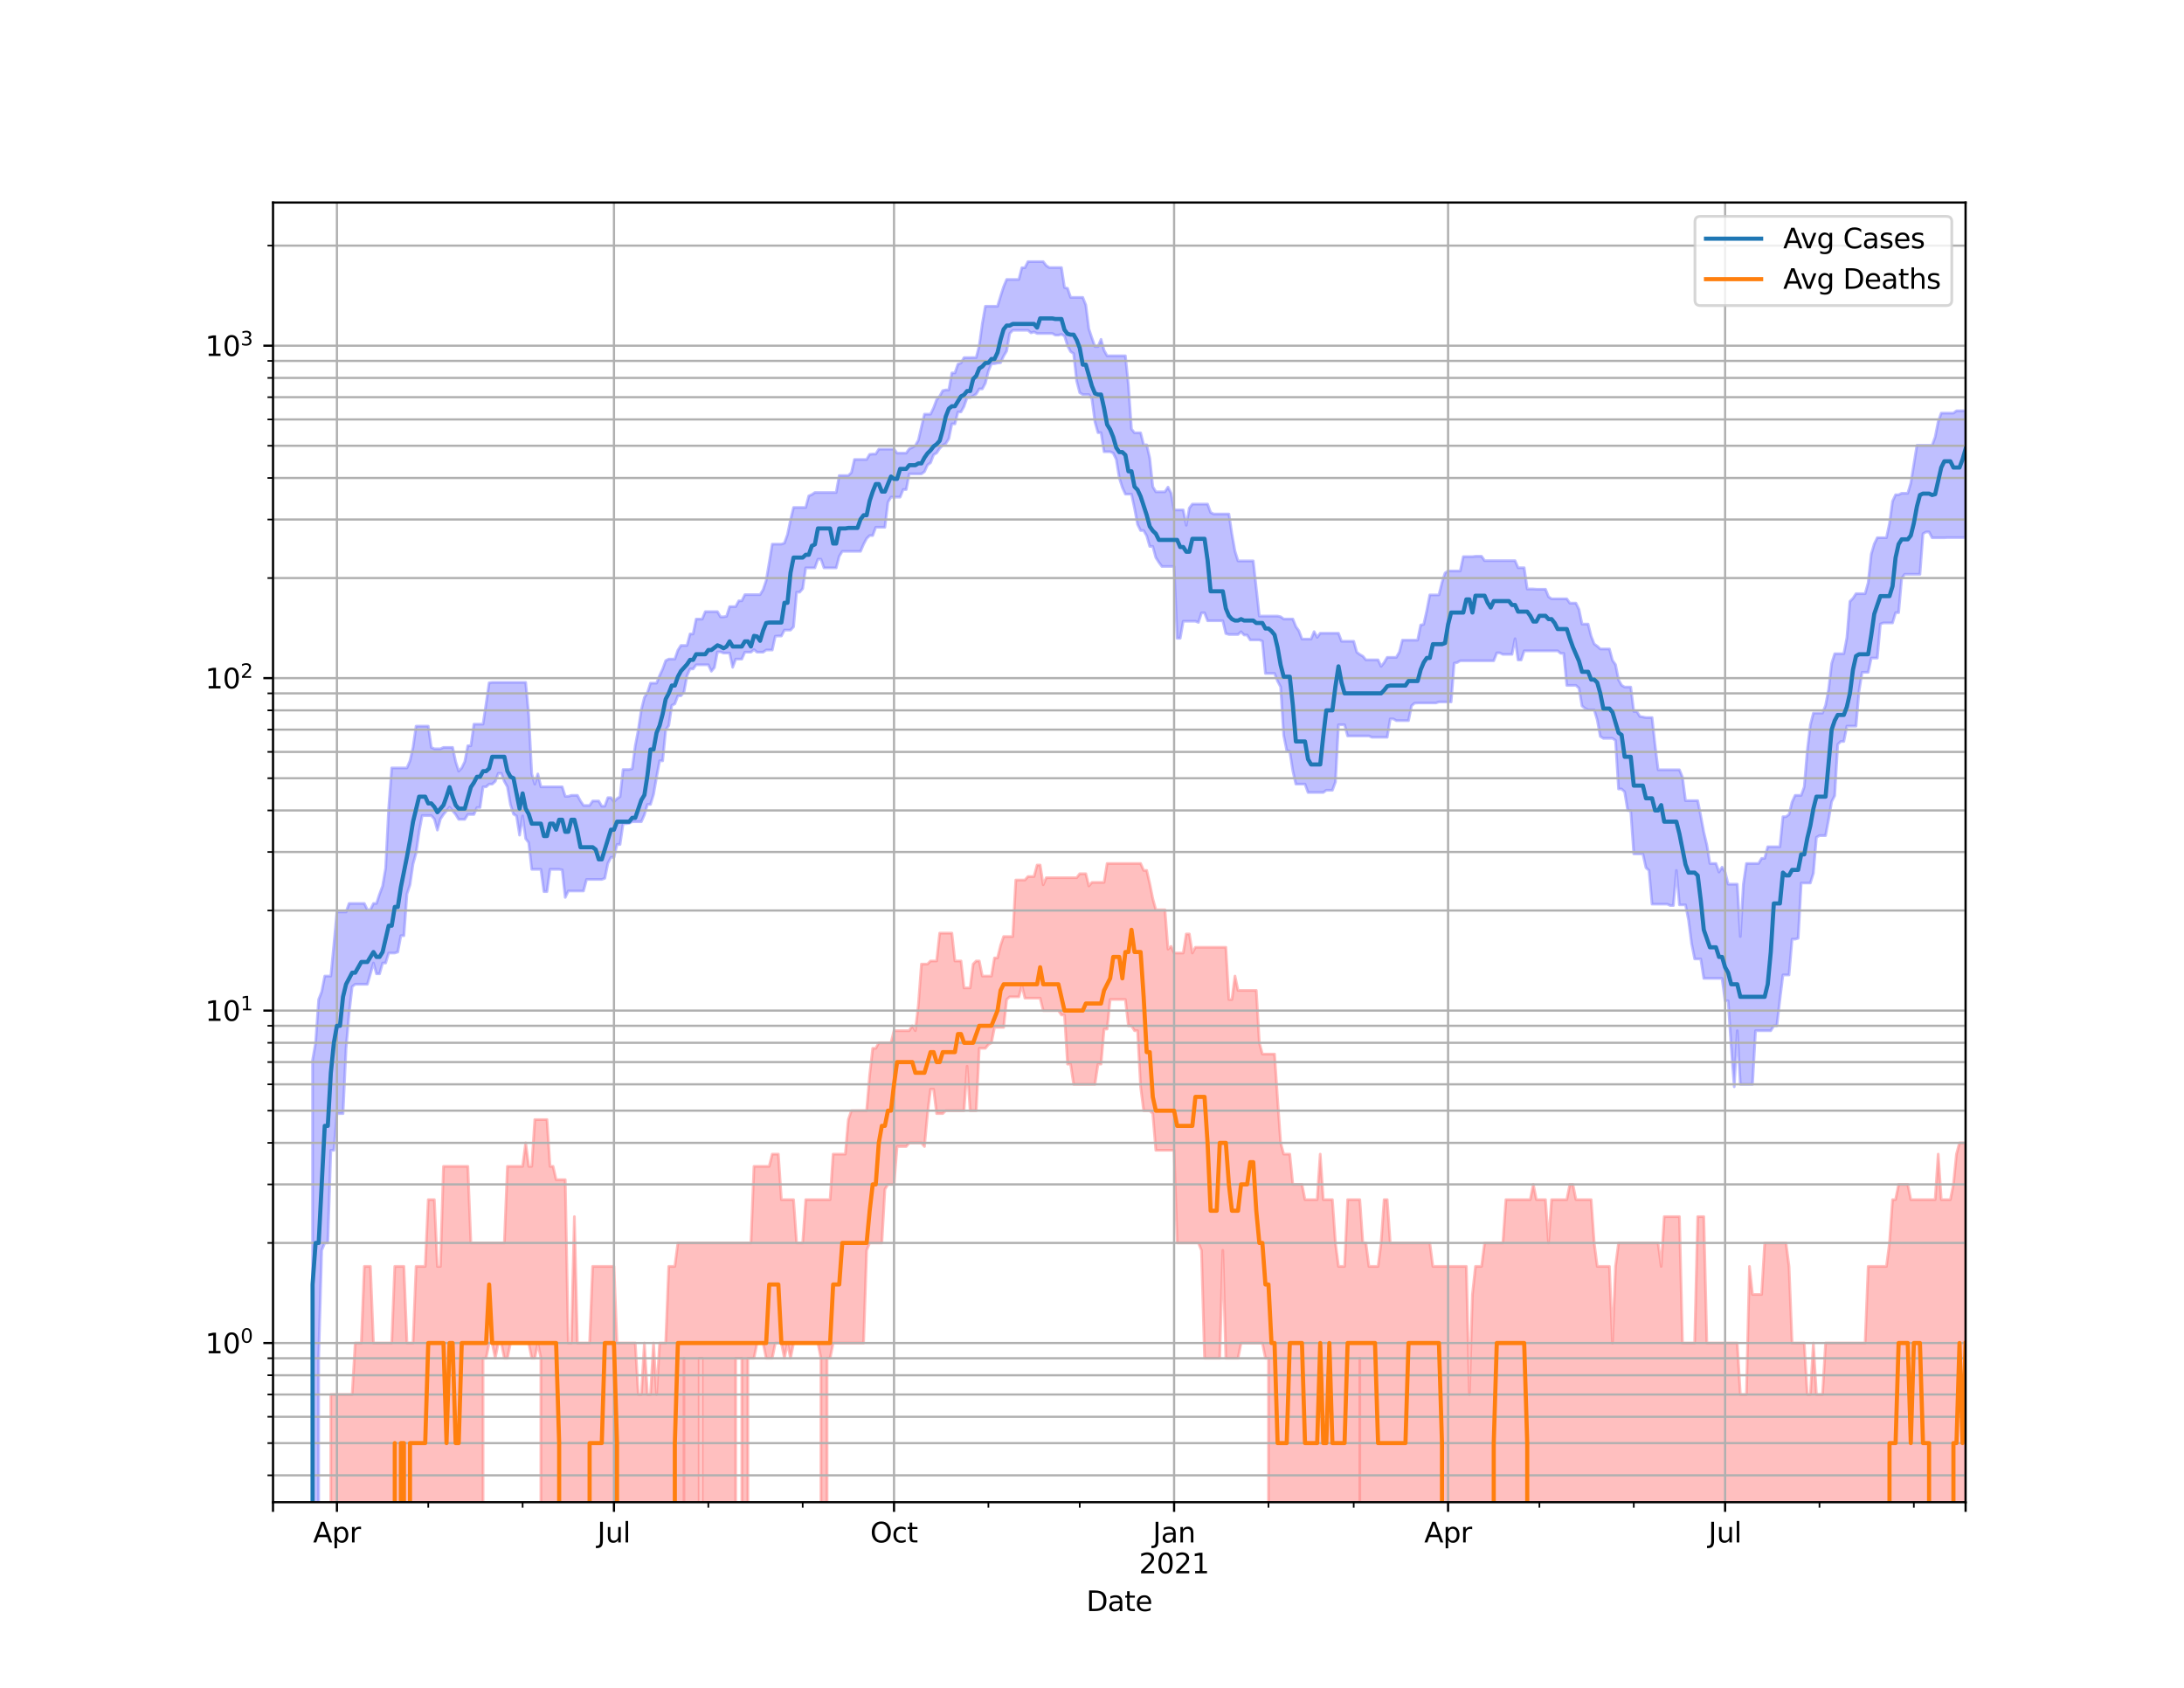 <?xml version="1.0" encoding="utf-8" standalone="no"?>
<!DOCTYPE svg PUBLIC "-//W3C//DTD SVG 1.1//EN"
  "http://www.w3.org/Graphics/SVG/1.1/DTD/svg11.dtd">
<svg height="612pt" version="1.1" viewBox="0 0 792 612" width="792pt" xmlns="http://www.w3.org/2000/svg" xmlns:xlink="http://www.w3.org/1999/xlink">
 <defs>
  <style type="text/css">*{stroke-linecap:butt;stroke-linejoin:round;}</style>
 </defs>
 <g id="figure_1">
  <g id="patch_1">
   <path d="M 0 612 
L 792 612 
L 792 0 
L 0 0 
z
" style="fill:#ffffff;"/>
  </g>
  <g id="axes_1">
   <g id="patch_2">
    <path d="M 99 544.68 
L 712.8 544.68 
L 712.8 73.44 
L 99 73.44 
z
" style="fill:#ffffff;"/>
   </g>
   <g id="PolyCollection_1">
    <path clip-path="url(#p68e2955192)" d="M 99 121029.531 
L 99 121029.531 
L 100.104 121029.531 
L 101.208 121029.531 
L 102.312 121029.531 
L 103.416 121029.531 
L 104.52 121029.531 
L 105.624 121029.531 
L 106.728 121029.531 
L 107.832 121029.531 
L 108.936 121029.531 
L 110.04 121029.531 
L 111.144 121029.531 
L 112.247 121029.531 
L 113.351 384.36 
L 114.455 378.112 
L 115.559 362.402 
L 116.663 359.571 
L 117.767 353.918 
L 118.871 353.918 
L 119.975 353.918 
L 121.079 342.484 
L 122.183 330.67 
L 123.287 330.67 
L 124.391 330.67 
L 125.495 330.67 
L 126.599 327.589 
L 127.703 327.589 
L 128.807 327.589 
L 129.911 327.589 
L 131.015 327.589 
L 132.119 327.589 
L 133.223 329.882 
L 134.327 329.882 
L 135.431 327.589 
L 136.535 327.589 
L 137.638 324.211 
L 138.742 321.257 
L 139.846 314.822 
L 140.95 293.077 
L 142.054 278.438 
L 143.158 278.438 
L 144.262 278.438 
L 145.366 278.438 
L 146.47 278.438 
L 147.574 278.438 
L 148.678 275.869 
L 149.782 270.998 
L 150.886 263.304 
L 151.99 263.304 
L 153.094 263.304 
L 154.198 263.304 
L 155.302 263.304 
L 156.406 270.998 
L 157.51 271.508 
L 158.614 271.508 
L 159.718 271.508 
L 160.822 270.998 
L 161.926 270.998 
L 163.029 270.998 
L 164.133 270.998 
L 165.237 276.149 
L 166.341 279.621 
L 167.445 278.438 
L 168.549 276.149 
L 169.653 270.409 
L 170.757 270.409 
L 171.861 262.579 
L 172.965 262.579 
L 174.069 262.579 
L 175.173 262.579 
L 176.277 255.203 
L 177.381 247.591 
L 178.485 247.429 
L 179.589 247.429 
L 180.693 247.429 
L 181.797 247.429 
L 182.901 247.429 
L 184.005 247.429 
L 185.109 247.429 
L 186.213 247.429 
L 187.317 247.429 
L 188.421 247.429 
L 189.524 247.429 
L 190.628 247.429 
L 191.732 259.232 
L 192.836 280.627 
L 193.94 284.312 
L 195.044 280.627 
L 196.148 285.303 
L 197.252 285.303 
L 198.356 285.303 
L 199.46 285.303 
L 200.564 285.303 
L 201.668 285.303 
L 202.772 285.303 
L 203.876 285.303 
L 204.98 288.748 
L 206.084 288.748 
L 207.188 288.393 
L 208.292 288.393 
L 209.396 288.393 
L 210.5 290.437 
L 211.604 292.056 
L 212.708 292.056 
L 213.812 292.056 
L 214.915 290.437 
L 216.019 290.437 
L 217.123 290.437 
L 218.227 292.309 
L 219.331 292.309 
L 220.435 289.225 
L 221.539 289.225 
L 222.643 290.683 
L 223.747 289.586 
L 224.851 288.867 
L 225.955 279.026 
L 227.059 279.026 
L 228.163 279.026 
L 229.267 278.731 
L 230.371 270.409 
L 231.475 264.635 
L 232.579 257.309 
L 233.683 252.878 
L 234.787 251.172 
L 235.891 247.699 
L 236.995 247.699 
L 238.099 247.699 
L 239.203 244.954 
L 240.306 242.591 
L 241.41 239.536 
L 242.514 238.983 
L 243.618 238.983 
L 244.722 238.983 
L 245.826 235.779 
L 246.93 234.039 
L 248.034 234.039 
L 249.138 234.039 
L 250.242 229.868 
L 251.346 229.868 
L 252.45 224.487 
L 253.554 224.487 
L 254.658 224.487 
L 255.762 221.776 
L 256.866 221.776 
L 257.97 221.776 
L 259.074 221.776 
L 260.178 221.776 
L 261.282 223.659 
L 262.386 223.659 
L 263.49 223.454 
L 264.594 219.958 
L 265.697 219.958 
L 266.801 219.958 
L 267.905 217.863 
L 269.009 217.863 
L 270.113 215.614 
L 271.217 215.614 
L 272.321 215.614 
L 273.425 215.614 
L 274.529 215.614 
L 275.633 215.614 
L 276.737 213.824 
L 277.841 210.525 
L 278.945 203.973 
L 280.049 197.295 
L 281.153 197.295 
L 282.257 197.295 
L 283.361 197.295 
L 284.465 196.924 
L 285.569 193.813 
L 286.673 188.514 
L 287.777 184.007 
L 288.881 184.007 
L 289.985 184.007 
L 291.088 184.007 
L 292.192 184.007 
L 293.296 179.813 
L 294.4 179.327 
L 295.504 178.583 
L 296.608 178.583 
L 297.712 178.583 
L 298.816 178.583 
L 299.92 178.583 
L 301.024 178.583 
L 302.128 178.583 
L 303.232 178.583 
L 304.336 172.432 
L 305.44 172.432 
L 306.544 172.432 
L 307.648 172.432 
L 308.752 171.362 
L 309.856 166.604 
L 310.96 166.604 
L 312.064 166.604 
L 313.168 166.604 
L 314.272 166.604 
L 315.376 164.738 
L 316.479 164.638 
L 317.583 164.638 
L 318.687 162.861 
L 319.791 162.861 
L 320.895 162.861 
L 321.999 162.861 
L 323.103 162.861 
L 324.207 162.861 
L 325.311 164.307 
L 326.415 164.307 
L 327.519 164.307 
L 328.623 164.307 
L 329.727 162.765 
L 330.831 162.222 
L 331.935 161.57 
L 333.039 159.599 
L 334.143 154.8 
L 335.247 150.177 
L 336.351 150.177 
L 337.455 150.177 
L 338.559 147.873 
L 339.663 144.908 
L 340.767 143.66 
L 341.871 141.635 
L 342.974 141.399 
L 344.078 141.399 
L 345.182 135.226 
L 346.286 135.226 
L 347.39 132.032 
L 348.494 131.623 
L 349.598 129.676 
L 350.702 129.676 
L 351.806 129.676 
L 352.91 129.642 
L 354.014 129.642 
L 355.118 125.304 
L 356.222 117.359 
L 357.326 111.05 
L 358.43 111.05 
L 359.534 111.05 
L 360.638 111.05 
L 361.742 111.05 
L 362.846 107.395 
L 363.95 103.941 
L 365.054 101.326 
L 366.158 101.326 
L 367.262 101.326 
L 368.365 101.326 
L 369.469 101.326 
L 370.573 97.073 
L 371.677 97.073 
L 372.781 94.86 
L 373.885 94.86 
L 374.989 94.86 
L 376.093 94.86 
L 377.197 94.86 
L 378.301 94.86 
L 379.405 96.31 
L 380.509 97.018 
L 381.613 97.018 
L 382.717 97.018 
L 383.821 97.018 
L 384.925 97.018 
L 386.029 104.276 
L 387.133 104.539 
L 388.237 107.828 
L 389.341 107.828 
L 390.445 107.828 
L 391.549 107.828 
L 392.653 107.828 
L 393.756 110.586 
L 394.86 119.263 
L 395.964 122.538 
L 397.068 125.671 
L 398.172 125.671 
L 399.276 123.046 
L 400.38 127.037 
L 401.484 129.021 
L 402.588 129.021 
L 403.692 129.021 
L 404.796 129.021 
L 405.9 129.021 
L 407.004 129.021 
L 408.108 129.021 
L 409.212 139.712 
L 410.316 155.578 
L 411.42 156.939 
L 412.524 156.939 
L 413.628 156.939 
L 414.732 161.309 
L 415.836 161.309 
L 416.94 166.123 
L 418.044 176.456 
L 419.147 178.323 
L 420.251 178.323 
L 421.355 178.323 
L 422.459 178.323 
L 423.563 176.623 
L 424.667 178.83 
L 425.771 184.898 
L 426.875 184.898 
L 427.979 184.898 
L 429.083 184.898 
L 430.187 190.457 
L 431.291 184.216 
L 432.395 182.786 
L 433.499 182.786 
L 434.603 182.786 
L 435.707 182.786 
L 436.811 182.786 
L 437.915 182.786 
L 439.019 185.82 
L 440.123 186.372 
L 441.227 186.372 
L 442.331 186.372 
L 443.435 186.372 
L 444.538 186.372 
L 445.642 186.372 
L 446.746 193.697 
L 447.85 199.86 
L 448.954 203.388 
L 450.058 203.388 
L 451.162 203.388 
L 452.266 203.388 
L 453.37 203.388 
L 454.474 203.388 
L 455.578 213.344 
L 456.682 223.386 
L 457.786 223.386 
L 458.89 223.386 
L 459.994 223.386 
L 461.098 223.386 
L 462.202 223.386 
L 463.306 223.386 
L 464.41 223.625 
L 465.514 224.452 
L 466.618 224.452 
L 467.722 224.452 
L 468.826 224.452 
L 469.929 227.2 
L 471.033 228.762 
L 472.137 231.712 
L 473.241 231.712 
L 474.345 231.712 
L 475.449 231.712 
L 476.553 229.027 
L 477.657 231.116 
L 478.761 229.599 
L 479.865 229.599 
L 480.969 229.599 
L 482.073 229.599 
L 483.177 229.599 
L 484.281 229.599 
L 485.385 229.599 
L 486.489 232.517 
L 487.593 232.517 
L 488.697 232.517 
L 489.801 232.517 
L 490.905 232.517 
L 492.009 236.474 
L 493.113 237.312 
L 494.217 237.938 
L 495.321 239.259 
L 496.424 239.259 
L 497.528 239.259 
L 498.632 239.259 
L 499.736 239.259 
L 500.84 241.617 
L 501.944 240.236 
L 503.048 238.344 
L 504.152 238.344 
L 505.256 238.344 
L 506.36 238.344 
L 507.464 236.431 
L 508.568 232.113 
L 509.672 232.113 
L 510.776 232.113 
L 511.88 232.113 
L 512.984 232.113 
L 514.088 232.113 
L 515.192 226.617 
L 516.296 226.4 
L 517.4 221.447 
L 518.504 215.702 
L 519.608 215.702 
L 520.712 215.702 
L 521.815 215.702 
L 522.919 211.25 
L 524.023 207.775 
L 525.127 207.022 
L 526.231 207.022 
L 527.335 207.022 
L 528.439 207.022 
L 529.543 207.022 
L 530.647 201.831 
L 531.751 201.831 
L 532.855 201.831 
L 533.959 201.831 
L 535.063 201.696 
L 536.167 201.696 
L 537.271 201.696 
L 538.375 203.296 
L 539.479 203.296 
L 540.583 203.296 
L 541.687 203.296 
L 542.791 203.296 
L 543.895 203.296 
L 544.999 203.296 
L 546.103 203.296 
L 547.206 203.296 
L 548.31 203.296 
L 549.414 203.296 
L 550.518 205.864 
L 551.622 205.864 
L 552.726 205.864 
L 553.83 213.569 
L 554.934 213.569 
L 556.038 213.569 
L 557.142 213.654 
L 558.246 213.654 
L 559.35 213.654 
L 560.454 213.654 
L 561.558 216.383 
L 562.662 217.133 
L 563.766 217.133 
L 564.87 217.133 
L 565.974 217.133 
L 567.078 217.133 
L 568.182 217.133 
L 569.286 218.697 
L 570.39 218.697 
L 571.494 218.697 
L 572.597 220.989 
L 573.701 226.292 
L 574.805 226.292 
L 575.909 226.292 
L 577.013 230.684 
L 578.117 233.499 
L 579.221 234.29 
L 580.325 235.307 
L 581.429 235.307 
L 582.533 235.307 
L 583.637 235.307 
L 584.741 239.443 
L 585.845 240.994 
L 586.949 246.52 
L 588.053 248.463 
L 589.157 249.127 
L 590.261 249.127 
L 591.365 249.127 
L 592.469 257.964 
L 593.573 257.964 
L 594.677 259.775 
L 595.781 259.98 
L 596.885 260.186 
L 597.988 260.186 
L 599.092 260.186 
L 600.196 270.242 
L 601.3 279.124 
L 602.404 279.124 
L 603.508 279.124 
L 604.612 279.124 
L 605.716 279.124 
L 606.82 279.124 
L 607.924 279.124 
L 609.028 279.124 
L 610.132 281.862 
L 611.236 290.315 
L 612.34 290.315 
L 613.444 290.315 
L 614.548 290.315 
L 615.652 290.315 
L 616.756 295.858 
L 617.86 301.752 
L 618.964 306.363 
L 620.068 313.093 
L 621.172 313.093 
L 622.276 313.093 
L 623.379 316.208 
L 624.483 314.433 
L 625.587 316.208 
L 626.691 320.599 
L 627.795 320.599 
L 628.899 320.599 
L 630.003 320.599 
L 631.107 339.584 
L 632.211 320.599 
L 633.315 313.093 
L 634.419 313.093 
L 635.523 313.093 
L 636.627 313.093 
L 637.731 313.093 
L 638.835 311.236 
L 639.939 311.236 
L 641.043 307.032 
L 642.147 307.032 
L 643.251 307.032 
L 644.355 307.032 
L 645.459 307.032 
L 646.563 296.13 
L 647.667 296.13 
L 648.771 295.316 
L 649.874 290.806 
L 650.978 288.393 
L 652.082 288.393 
L 653.186 288.393 
L 654.29 285.303 
L 655.394 272.109 
L 656.498 262.868 
L 657.602 258.561 
L 658.706 258.561 
L 659.81 258.561 
L 660.914 258.561 
L 662.018 255.769 
L 663.122 250.026 
L 664.226 240.566 
L 665.33 237.046 
L 666.434 237.046 
L 667.538 237.046 
L 668.642 237.046 
L 669.746 231.235 
L 670.85 218.048 
L 671.954 216.952 
L 673.058 215.262 
L 674.162 215.262 
L 675.265 215.262 
L 676.369 215.262 
L 677.473 211.25 
L 678.577 200.981 
L 679.681 197.212 
L 680.785 194.968 
L 681.889 194.968 
L 682.993 194.968 
L 684.097 194.968 
L 685.201 189.772 
L 686.305 181.745 
L 687.409 179.4 
L 688.513 179.4 
L 689.617 178.859 
L 690.721 178.859 
L 691.825 178.859 
L 692.929 175.152 
L 694.033 168.36 
L 695.137 161.486 
L 696.241 161.486 
L 697.345 161.486 
L 698.449 161.486 
L 699.553 161.486 
L 700.656 161.486 
L 701.76 158.463 
L 702.864 152.852 
L 703.968 149.792 
L 705.072 149.792 
L 706.176 149.792 
L 707.28 149.792 
L 708.384 149.792 
L 709.488 148.963 
L 710.592 148.963 
L 711.696 148.963 
L 712.8 148.963 
L 712.8 194.928 
L 712.8 194.928 
L 711.696 194.928 
L 710.592 194.928 
L 709.488 194.928 
L 708.384 194.928 
L 707.28 194.928 
L 706.176 194.928 
L 705.072 194.987 
L 703.968 194.987 
L 702.864 194.987 
L 701.76 194.987 
L 700.656 194.987 
L 699.553 192.892 
L 698.449 192.892 
L 697.345 193.523 
L 696.241 208.232 
L 695.137 208.232 
L 694.033 208.232 
L 692.929 208.232 
L 691.825 208.232 
L 690.721 208.232 
L 689.617 209.68 
L 688.513 222.141 
L 687.409 222.141 
L 686.305 225.862 
L 685.201 225.862 
L 684.097 225.862 
L 682.993 225.862 
L 681.889 226.256 
L 680.785 238.617 
L 679.681 238.617 
L 678.577 238.617 
L 677.473 243.784 
L 676.369 243.784 
L 675.265 243.784 
L 674.162 250.538 
L 673.058 263.304 
L 671.954 263.304 
L 670.85 263.304 
L 669.746 263.304 
L 668.642 268.844 
L 667.538 268.844 
L 666.434 269.91 
L 665.33 288.511 
L 664.226 290.683 
L 663.122 297.096 
L 662.018 302.984 
L 660.914 302.984 
L 659.81 302.984 
L 658.706 303.611 
L 657.602 316.61 
L 656.498 320.164 
L 655.394 320.164 
L 654.29 320.164 
L 653.186 320.164 
L 652.082 340.214 
L 650.978 340.533 
L 649.874 340.533 
L 648.771 353.507 
L 647.667 353.507 
L 646.563 353.507 
L 645.459 362.402 
L 644.355 371.946 
L 643.251 371.946 
L 642.147 373.721 
L 641.043 373.721 
L 639.939 373.721 
L 638.835 373.721 
L 637.731 373.721 
L 636.627 373.721 
L 635.523 393.173 
L 634.419 393.173 
L 633.315 393.173 
L 632.211 393.173 
L 631.107 393.173 
L 630.003 373.721 
L 628.899 394.053 
L 627.795 379.438 
L 626.691 362.889 
L 625.587 362.889 
L 624.483 354.749 
L 623.379 354.749 
L 622.276 354.749 
L 621.172 354.749 
L 620.068 354.749 
L 618.964 354.749 
L 617.86 354.749 
L 616.756 347.706 
L 615.652 347.706 
L 614.548 347.706 
L 613.444 342.154 
L 612.34 333.662 
L 611.236 328.09 
L 610.132 328.09 
L 609.028 328.09 
L 607.924 315.609 
L 606.82 328.343 
L 605.716 328.343 
L 604.612 327.839 
L 603.508 327.839 
L 602.404 327.839 
L 601.3 327.839 
L 600.196 327.839 
L 599.092 327.839 
L 597.988 315.609 
L 596.885 314.627 
L 595.781 309.62 
L 594.677 309.62 
L 593.573 309.62 
L 592.469 309.62 
L 591.365 293.988 
L 590.261 293.857 
L 589.157 287.112 
L 588.053 286.087 
L 586.949 286.087 
L 585.845 268.44 
L 584.741 267.72 
L 583.637 267.72 
L 582.533 267.72 
L 581.429 267.72 
L 580.325 267.01 
L 579.221 261.018 
L 578.117 257.374 
L 577.013 257.374 
L 575.909 257.374 
L 574.805 256.855 
L 573.701 255.959 
L 572.597 249.519 
L 571.494 248.518 
L 570.39 248.518 
L 569.286 248.518 
L 568.182 248.518 
L 567.078 236.913 
L 565.974 236.913 
L 564.87 235.995 
L 563.766 235.995 
L 562.662 235.995 
L 561.558 235.995 
L 560.454 235.995 
L 559.35 235.995 
L 558.246 235.995 
L 557.142 235.995 
L 556.038 235.995 
L 554.934 235.995 
L 553.83 235.995 
L 552.726 235.995 
L 551.622 239.305 
L 550.518 239.305 
L 549.414 231.592 
L 548.31 237.268 
L 547.206 237.268 
L 546.103 237.268 
L 544.999 237.268 
L 543.895 236.737 
L 542.791 236.737 
L 541.687 239.582 
L 540.583 239.582 
L 539.479 239.582 
L 538.375 239.582 
L 537.271 239.582 
L 536.167 239.582 
L 535.063 239.582 
L 533.959 239.582 
L 532.855 239.582 
L 531.751 239.582 
L 530.647 239.582 
L 529.543 239.582 
L 528.439 240.236 
L 527.335 240.472 
L 526.231 254.519 
L 525.127 254.519 
L 524.023 254.519 
L 522.919 254.519 
L 521.815 254.519 
L 520.712 254.891 
L 519.608 254.891 
L 518.504 254.891 
L 517.4 254.891 
L 516.296 254.891 
L 515.192 254.891 
L 514.088 254.891 
L 512.984 254.953 
L 511.88 255.895 
L 510.776 261.299 
L 509.672 261.299 
L 508.568 261.299 
L 507.464 261.299 
L 506.36 261.299 
L 505.256 260.67 
L 504.152 260.67 
L 503.048 267.324 
L 501.944 267.324 
L 500.84 267.324 
L 499.736 267.324 
L 498.632 267.324 
L 497.528 267.324 
L 496.424 266.853 
L 495.321 266.853 
L 494.217 266.853 
L 493.113 266.853 
L 492.009 266.853 
L 490.905 266.853 
L 489.801 266.853 
L 488.697 266.853 
L 487.593 262.795 
L 486.489 262.795 
L 485.385 262.795 
L 484.281 283.554 
L 483.177 286.54 
L 482.073 286.54 
L 480.969 286.54 
L 479.865 287.343 
L 478.761 287.343 
L 477.657 287.343 
L 476.553 287.343 
L 475.449 287.343 
L 474.345 287.343 
L 473.241 284.312 
L 472.137 284.312 
L 471.033 284.312 
L 469.929 284.312 
L 468.826 279.521 
L 467.722 272.456 
L 466.618 272.109 
L 465.514 266.619 
L 464.41 249.072 
L 463.306 246.999 
L 462.202 244.188 
L 461.098 244.188 
L 459.994 244.188 
L 458.89 244.188 
L 457.786 232.476 
L 456.682 232.032 
L 455.578 232.032 
L 454.474 232.032 
L 453.37 232.032 
L 452.266 230.255 
L 451.162 230.255 
L 450.058 229.065 
L 448.954 230.061 
L 447.85 230.061 
L 446.746 230.061 
L 445.642 230.061 
L 444.538 229.714 
L 443.435 225.082 
L 442.331 225.082 
L 441.227 225.082 
L 440.123 225.082 
L 439.019 225.082 
L 437.915 225.082 
L 436.811 222.207 
L 435.707 222.207 
L 434.603 225.683 
L 433.499 225.258 
L 432.395 225.258 
L 431.291 225.258 
L 430.187 225.258 
L 429.083 225.258 
L 427.979 231.433 
L 426.875 231.433 
L 425.771 205.403 
L 424.667 205.403 
L 423.563 205.403 
L 422.459 205.403 
L 421.355 205.403 
L 420.251 203.902 
L 419.147 202.171 
L 418.044 198.129 
L 416.94 198.129 
L 415.836 194.26 
L 414.732 192.362 
L 413.628 192.362 
L 412.524 190.149 
L 411.42 184.297 
L 410.316 179.165 
L 409.212 179.165 
L 408.108 179.165 
L 407.004 176.763 
L 405.9 173.275 
L 404.796 166.547 
L 403.692 164.274 
L 402.588 163.802 
L 401.484 163.802 
L 400.38 163.802 
L 399.276 156.881 
L 398.172 156.881 
L 397.068 152.959 
L 395.964 144.612 
L 394.86 143.062 
L 393.756 143.062 
L 392.653 143.062 
L 391.549 142.39 
L 390.445 138.132 
L 389.341 128.218 
L 388.237 127.482 
L 387.133 125.345 
L 386.029 121.818 
L 384.925 121.244 
L 383.821 121.516 
L 382.717 121.516 
L 381.613 120.916 
L 380.509 120.916 
L 379.405 120.916 
L 378.301 120.916 
L 377.197 120.916 
L 376.093 120.916 
L 374.989 120.365 
L 373.885 120.69 
L 372.781 119.755 
L 371.677 119.755 
L 370.573 119.755 
L 369.469 119.755 
L 368.365 119.755 
L 367.262 119.755 
L 366.158 120.925 
L 365.054 127.281 
L 363.95 129.122 
L 362.846 131.517 
L 361.742 131.623 
L 360.638 131.871 
L 359.534 131.871 
L 358.43 134.585 
L 357.326 138.96 
L 356.222 141.017 
L 355.118 141.017 
L 354.014 142.842 
L 352.91 143.601 
L 351.806 144.19 
L 350.702 144.19 
L 349.598 147.352 
L 348.494 149.359 
L 347.39 149.359 
L 346.286 153.691 
L 345.182 153.691 
L 344.078 159.068 
L 342.974 160.853 
L 341.871 161.423 
L 340.767 162.583 
L 339.663 164.24 
L 338.559 164.905 
L 337.455 167.792 
L 336.351 168.587 
L 335.247 171.035 
L 334.143 171.818 
L 333.039 171.818 
L 331.935 171.818 
L 330.831 171.818 
L 329.727 171.818 
L 328.623 177.509 
L 327.519 177.509 
L 326.415 180.26 
L 325.311 180.26 
L 324.207 180.26 
L 323.103 180.26 
L 321.999 182.1 
L 320.895 191.189 
L 319.791 191.189 
L 318.687 191.189 
L 317.583 191.189 
L 316.479 194.182 
L 315.376 194.182 
L 314.272 195.265 
L 313.168 197.357 
L 312.064 199.904 
L 310.96 199.904 
L 309.856 199.904 
L 308.752 199.904 
L 307.648 199.904 
L 306.544 199.904 
L 305.44 199.904 
L 304.336 201.696 
L 303.232 205.912 
L 302.128 205.912 
L 301.024 205.912 
L 299.92 205.912 
L 298.816 205.912 
L 297.712 202.765 
L 296.608 202.765 
L 295.504 205.912 
L 294.4 205.912 
L 293.296 205.912 
L 292.192 205.912 
L 291.088 213.457 
L 289.985 214.711 
L 288.881 214.711 
L 287.777 227.273 
L 286.673 228.461 
L 285.569 228.461 
L 284.465 228.461 
L 283.361 230.606 
L 282.257 230.606 
L 281.153 230.684 
L 280.049 235.693 
L 278.945 235.693 
L 277.841 235.693 
L 276.737 236.474 
L 275.633 236.474 
L 274.529 236.474 
L 273.425 235.564 
L 272.321 236.474 
L 271.217 236.474 
L 270.113 236.474 
L 269.009 238.983 
L 267.905 238.983 
L 266.801 238.983 
L 265.697 241.956 
L 264.594 236.781 
L 263.49 236.781 
L 262.386 236.781 
L 261.282 236.387 
L 260.178 236.387 
L 259.074 242.053 
L 257.97 243.384 
L 256.866 241.041 
L 255.762 241.041 
L 254.658 241.041 
L 253.554 241.041 
L 252.45 241.041 
L 251.346 242.542 
L 250.242 242.542 
L 249.138 244.954 
L 248.034 250.94 
L 246.93 252.284 
L 245.826 252.284 
L 244.722 255.203 
L 243.618 255.769 
L 242.514 263.085 
L 241.41 264.635 
L 240.306 275.869 
L 239.203 275.869 
L 238.099 281.758 
L 236.995 288.041 
L 235.891 291.678 
L 234.787 291.678 
L 233.683 295.451 
L 232.579 297.938 
L 231.475 297.938 
L 230.371 297.938 
L 229.267 297.938 
L 228.163 298.507 
L 227.059 298.65 
L 225.955 298.65 
L 224.851 306.197 
L 223.747 306.197 
L 222.643 310.873 
L 221.539 310.873 
L 220.435 313.093 
L 219.331 318.462 
L 218.227 318.882 
L 217.123 318.882 
L 216.019 318.882 
L 214.915 318.882 
L 213.812 318.882 
L 212.708 318.882 
L 211.604 323.055 
L 210.5 323.055 
L 209.396 323.055 
L 208.292 323.055 
L 207.188 323.055 
L 206.084 323.055 
L 204.98 325.393 
L 203.876 315.411 
L 202.772 315.214 
L 201.668 315.214 
L 200.564 315.214 
L 199.46 315.214 
L 198.356 323.284 
L 197.252 323.284 
L 196.148 315.214 
L 195.044 315.214 
L 193.94 315.214 
L 192.836 315.214 
L 191.732 305.538 
L 190.628 304.086 
L 189.524 295.858 
L 188.421 302.829 
L 187.317 295.858 
L 186.213 295.182 
L 185.109 291.678 
L 184.005 285.303 
L 182.901 283.339 
L 181.797 280.425 
L 180.693 280.425 
L 179.589 283.339 
L 178.485 284.312 
L 177.381 284.312 
L 176.277 285.303 
L 175.173 285.303 
L 174.069 292.82 
L 172.965 292.82 
L 171.861 295.316 
L 170.757 295.316 
L 169.653 295.316 
L 168.549 297.096 
L 167.445 297.096 
L 166.341 297.096 
L 165.237 295.316 
L 164.133 293.988 
L 163.029 292.692 
L 161.926 293.988 
L 160.822 295.316 
L 159.718 296.957 
L 158.614 300.997 
L 157.51 296.957 
L 156.406 295.722 
L 155.302 295.722 
L 154.198 295.722 
L 153.094 295.722 
L 151.99 301.6 
L 150.886 309.267 
L 149.782 313.282 
L 148.678 320.817 
L 147.574 324.211 
L 146.47 339.271 
L 145.366 339.271 
L 144.262 345.204 
L 143.158 345.554 
L 142.054 345.554 
L 140.95 345.554 
L 139.846 349.191 
L 138.742 349.191 
L 137.638 353.1 
L 136.535 353.1 
L 135.431 349.191 
L 134.327 353.1 
L 133.223 356.886 
L 132.119 356.886 
L 131.015 356.886 
L 129.911 356.886 
L 128.807 356.886 
L 127.703 357.766 
L 126.599 367.488 
L 125.495 380.113 
L 124.391 403.775 
L 123.287 403.775 
L 122.183 403.775 
L 121.079 417.084 
L 119.975 417.084 
L 118.871 450.686 
L 117.767 450.686 
L 116.663 453.371 
L 115.559 492.489 
L 114.455 121029.531 
L 113.351 121029.531 
L 112.247 121029.531 
L 111.144 121029.531 
L 110.04 121029.531 
L 108.936 121029.531 
L 107.832 121029.531 
L 106.728 121029.531 
L 105.624 121029.531 
L 104.52 121029.531 
L 103.416 121029.531 
L 102.312 121029.531 
L 101.208 121029.531 
L 100.104 121029.531 
L 99 121029.531 
z
" style="fill:#8080ff;fill-opacity:0.5;stroke:#8080ff;stroke-opacity:0.5;"/>
   </g>
   <g id="PolyCollection_2">
    <path clip-path="url(#p68e2955192)" d="M 99 121029.531 
L 99 121029.531 
L 100.104 121029.531 
L 101.208 121029.531 
L 102.312 121029.531 
L 103.416 121029.531 
L 104.52 121029.531 
L 105.624 121029.531 
L 106.728 121029.531 
L 107.832 121029.531 
L 108.936 121029.531 
L 110.04 121029.531 
L 111.144 121029.531 
L 112.247 121029.531 
L 113.351 121029.531 
L 114.455 121029.531 
L 115.559 121029.531 
L 116.663 121029.531 
L 117.767 121029.531 
L 118.871 121029.531 
L 119.975 505.645 
L 121.079 505.645 
L 122.183 505.645 
L 123.287 505.645 
L 124.391 505.645 
L 125.495 505.645 
L 126.599 505.645 
L 127.703 505.645 
L 128.807 486.973 
L 129.911 486.973 
L 131.015 486.973 
L 132.119 459.194 
L 133.223 459.194 
L 134.327 459.194 
L 135.431 486.973 
L 136.535 486.973 
L 137.638 486.973 
L 138.742 486.973 
L 139.846 486.973 
L 140.95 486.973 
L 142.054 486.973 
L 143.158 459.194 
L 144.262 459.194 
L 145.366 459.194 
L 146.47 459.194 
L 147.574 486.973 
L 148.678 486.973 
L 149.782 486.973 
L 150.886 459.194 
L 151.99 459.194 
L 153.094 459.194 
L 154.198 459.194 
L 155.302 434.975 
L 156.406 434.975 
L 157.51 434.975 
L 158.614 459.194 
L 159.718 459.194 
L 160.822 422.907 
L 161.926 422.907 
L 163.029 422.907 
L 164.133 422.907 
L 165.237 422.907 
L 166.341 422.907 
L 167.445 422.907 
L 168.549 422.907 
L 169.653 422.907 
L 170.757 450.686 
L 171.861 450.686 
L 172.965 450.686 
L 174.069 450.686 
L 175.173 450.686 
L 176.277 450.686 
L 177.381 450.686 
L 178.485 450.686 
L 179.589 450.686 
L 180.693 450.686 
L 181.797 450.686 
L 182.901 450.686 
L 184.005 422.907 
L 185.109 422.907 
L 186.213 422.907 
L 187.317 422.907 
L 188.421 422.907 
L 189.524 422.907 
L 190.628 414.399 
L 191.732 422.907 
L 192.836 422.907 
L 193.94 405.957 
L 195.044 405.957 
L 196.148 405.957 
L 197.252 405.957 
L 198.356 405.957 
L 199.46 422.907 
L 200.564 422.907 
L 201.668 427.743 
L 202.772 427.743 
L 203.876 427.743 
L 204.98 427.743 
L 206.084 486.973 
L 207.188 486.973 
L 208.292 441.141 
L 209.396 486.973 
L 210.5 486.973 
L 211.604 486.973 
L 212.708 486.973 
L 213.812 486.973 
L 214.915 459.194 
L 216.019 459.194 
L 217.123 459.194 
L 218.227 459.194 
L 219.331 459.194 
L 220.435 459.194 
L 221.539 459.194 
L 222.643 459.194 
L 223.747 486.973 
L 224.851 486.973 
L 225.955 486.973 
L 227.059 486.973 
L 228.163 486.973 
L 229.267 486.973 
L 230.371 486.973 
L 231.475 505.645 
L 232.579 505.645 
L 233.683 486.973 
L 234.787 505.645 
L 235.891 505.645 
L 236.995 486.973 
L 238.099 505.645 
L 239.203 486.973 
L 240.306 486.973 
L 241.41 486.973 
L 242.514 459.194 
L 243.618 459.194 
L 244.722 459.194 
L 245.826 450.686 
L 246.93 450.686 
L 248.034 450.686 
L 249.138 450.686 
L 250.242 450.686 
L 251.346 450.686 
L 252.45 450.686 
L 253.554 450.686 
L 254.658 450.686 
L 255.762 450.686 
L 256.866 450.686 
L 257.97 450.686 
L 259.074 450.686 
L 260.178 450.686 
L 261.282 450.686 
L 262.386 450.686 
L 263.49 450.686 
L 264.594 450.686 
L 265.697 450.686 
L 266.801 450.686 
L 267.905 450.686 
L 269.009 450.686 
L 270.113 450.686 
L 271.217 450.686 
L 272.321 450.686 
L 273.425 422.907 
L 274.529 422.907 
L 275.633 422.907 
L 276.737 422.907 
L 277.841 422.907 
L 278.945 422.907 
L 280.049 418.481 
L 281.153 418.481 
L 282.257 418.481 
L 283.361 434.975 
L 284.465 434.975 
L 285.569 434.975 
L 286.673 434.975 
L 287.777 434.975 
L 288.881 450.686 
L 289.985 450.686 
L 291.088 450.686 
L 292.192 434.975 
L 293.296 434.975 
L 294.4 434.975 
L 295.504 434.975 
L 296.608 434.975 
L 297.712 434.975 
L 298.816 434.975 
L 299.92 434.975 
L 301.024 434.975 
L 302.128 418.481 
L 303.232 418.481 
L 304.336 418.481 
L 305.44 418.481 
L 306.544 418.481 
L 307.648 405.957 
L 308.752 402.717 
L 309.856 402.717 
L 310.96 402.717 
L 312.064 402.717 
L 313.168 402.717 
L 314.272 402.717 
L 315.376 389.794 
L 316.479 380.113 
L 317.583 380.113 
L 318.687 378.112 
L 319.791 378.112 
L 320.895 378.112 
L 321.999 378.112 
L 323.103 378.112 
L 324.207 373.721 
L 325.311 373.721 
L 326.415 373.721 
L 327.519 373.721 
L 328.623 373.721 
L 329.727 373.721 
L 330.831 371.946 
L 331.935 373.721 
L 333.039 364.377 
L 334.143 349.569 
L 335.247 349.569 
L 336.351 349.569 
L 337.455 348.443 
L 338.559 348.443 
L 339.663 348.443 
L 340.767 338.345 
L 341.871 338.345 
L 342.974 338.345 
L 344.078 338.345 
L 345.182 338.345 
L 346.286 348.443 
L 347.39 348.443 
L 348.494 348.443 
L 349.598 358.211 
L 350.702 358.211 
L 351.806 358.211 
L 352.91 349.569 
L 354.014 348.443 
L 355.118 348.443 
L 356.222 353.918 
L 357.326 353.918 
L 358.43 353.918 
L 359.534 353.918 
L 360.638 347.341 
L 361.742 347.341 
L 362.846 342.816 
L 363.95 339.584 
L 365.054 339.584 
L 366.158 339.584 
L 367.262 339.584 
L 368.365 319.094 
L 369.469 319.094 
L 370.573 319.094 
L 371.677 319.094 
L 372.781 317.837 
L 373.885 317.837 
L 374.989 317.837 
L 376.093 313.663 
L 377.197 313.663 
L 378.301 320.817 
L 379.405 318.253 
L 380.509 318.253 
L 381.613 318.253 
L 382.717 318.253 
L 383.821 318.253 
L 384.925 318.253 
L 386.029 318.253 
L 387.133 318.253 
L 388.237 318.253 
L 389.341 318.253 
L 390.445 318.253 
L 391.549 316.813 
L 392.653 316.813 
L 393.756 316.813 
L 394.86 321.257 
L 395.964 319.949 
L 397.068 319.949 
L 398.172 319.949 
L 399.276 319.949 
L 400.38 319.949 
L 401.484 313.093 
L 402.588 313.093 
L 403.692 313.093 
L 404.796 313.093 
L 405.9 313.093 
L 407.004 313.093 
L 408.108 313.093 
L 409.212 313.093 
L 410.316 313.093 
L 411.42 313.093 
L 412.524 313.093 
L 413.628 313.093 
L 414.732 315.609 
L 415.836 315.609 
L 416.94 320.381 
L 418.044 325.873 
L 419.147 329.882 
L 420.251 329.882 
L 421.355 329.882 
L 422.459 329.882 
L 423.563 344.167 
L 424.667 343.151 
L 425.771 345.554 
L 426.875 345.554 
L 427.979 345.554 
L 429.083 345.554 
L 430.187 338.652 
L 431.291 338.652 
L 432.395 345.554 
L 433.499 343.487 
L 434.603 343.487 
L 435.707 343.487 
L 436.811 343.487 
L 437.915 343.487 
L 439.019 343.487 
L 440.123 343.487 
L 441.227 343.487 
L 442.331 343.487 
L 443.435 343.487 
L 444.538 343.487 
L 445.642 362.402 
L 446.746 362.402 
L 447.85 353.918 
L 448.954 359.114 
L 450.058 359.114 
L 451.162 359.114 
L 452.266 359.114 
L 453.37 359.114 
L 454.474 359.114 
L 455.578 359.114 
L 456.682 378.112 
L 457.786 382.194 
L 458.89 382.194 
L 459.994 382.194 
L 461.098 382.194 
L 462.202 382.194 
L 463.306 398.688 
L 464.41 414.399 
L 465.514 418.481 
L 466.618 418.481 
L 467.722 418.481 
L 468.826 429.46 
L 469.929 429.46 
L 471.033 429.46 
L 472.137 429.46 
L 473.241 434.975 
L 474.345 434.975 
L 475.449 434.975 
L 476.553 434.975 
L 477.657 434.975 
L 478.761 418.481 
L 479.865 434.975 
L 480.969 434.975 
L 482.073 434.975 
L 483.177 434.975 
L 484.281 450.686 
L 485.385 459.194 
L 486.489 459.194 
L 487.593 459.194 
L 488.697 434.975 
L 489.801 434.975 
L 490.905 434.975 
L 492.009 434.975 
L 493.113 434.975 
L 494.217 450.686 
L 495.321 450.686 
L 496.424 459.194 
L 497.528 459.194 
L 498.632 459.194 
L 499.736 459.194 
L 500.84 450.686 
L 501.944 434.975 
L 503.048 434.975 
L 504.152 450.686 
L 505.256 450.686 
L 506.36 450.686 
L 507.464 450.686 
L 508.568 450.686 
L 509.672 450.686 
L 510.776 450.686 
L 511.88 450.686 
L 512.984 450.686 
L 514.088 450.686 
L 515.192 450.686 
L 516.296 450.686 
L 517.4 450.686 
L 518.504 450.686 
L 519.608 459.194 
L 520.712 459.194 
L 521.815 459.194 
L 522.919 459.194 
L 524.023 459.194 
L 525.127 459.194 
L 526.231 459.194 
L 527.335 459.194 
L 528.439 459.194 
L 529.543 459.194 
L 530.647 459.194 
L 531.751 459.194 
L 532.855 505.645 
L 533.959 469.358 
L 535.063 459.194 
L 536.167 459.194 
L 537.271 459.194 
L 538.375 450.686 
L 539.479 450.686 
L 540.583 450.686 
L 541.687 450.686 
L 542.791 450.686 
L 543.895 450.686 
L 544.999 450.686 
L 546.103 434.975 
L 547.206 434.975 
L 548.31 434.975 
L 549.414 434.975 
L 550.518 434.975 
L 551.622 434.975 
L 552.726 434.975 
L 553.83 434.975 
L 554.934 434.975 
L 556.038 429.46 
L 557.142 434.975 
L 558.246 434.975 
L 559.35 434.975 
L 560.454 434.975 
L 561.558 450.686 
L 562.662 434.975 
L 563.766 434.975 
L 564.87 434.975 
L 565.974 434.975 
L 567.078 434.975 
L 568.182 434.975 
L 569.286 429.46 
L 570.39 429.46 
L 571.494 434.975 
L 572.597 434.975 
L 573.701 434.975 
L 574.805 434.975 
L 575.909 434.975 
L 577.013 434.975 
L 578.117 450.686 
L 579.221 459.194 
L 580.325 459.194 
L 581.429 459.194 
L 582.533 459.194 
L 583.637 459.194 
L 584.741 486.973 
L 585.845 459.194 
L 586.949 450.686 
L 588.053 450.686 
L 589.157 450.686 
L 590.261 450.686 
L 591.365 450.686 
L 592.469 450.686 
L 593.573 450.686 
L 594.677 450.686 
L 595.781 450.686 
L 596.885 450.686 
L 597.988 450.686 
L 599.092 450.686 
L 600.196 450.686 
L 601.3 450.686 
L 602.404 459.194 
L 603.508 441.141 
L 604.612 441.141 
L 605.716 441.141 
L 606.82 441.141 
L 607.924 441.141 
L 609.028 441.141 
L 610.132 486.973 
L 611.236 486.973 
L 612.34 486.973 
L 613.444 486.973 
L 614.548 486.973 
L 615.652 441.141 
L 616.756 441.141 
L 617.86 441.141 
L 618.964 486.973 
L 620.068 486.973 
L 621.172 486.973 
L 622.276 486.973 
L 623.379 486.973 
L 624.483 486.973 
L 625.587 486.973 
L 626.691 486.973 
L 627.795 486.973 
L 628.899 486.973 
L 630.003 486.973 
L 631.107 505.645 
L 632.211 505.645 
L 633.315 505.645 
L 634.419 459.194 
L 635.523 469.358 
L 636.627 469.358 
L 637.731 469.358 
L 638.835 469.358 
L 639.939 450.686 
L 641.043 450.686 
L 642.147 450.686 
L 643.251 450.686 
L 644.355 450.686 
L 645.459 450.686 
L 646.563 450.686 
L 647.667 450.686 
L 648.771 459.194 
L 649.874 486.973 
L 650.978 486.973 
L 652.082 486.973 
L 653.186 486.973 
L 654.29 486.973 
L 655.394 505.645 
L 656.498 505.645 
L 657.602 486.973 
L 658.706 505.645 
L 659.81 505.645 
L 660.914 505.645 
L 662.018 486.973 
L 663.122 486.973 
L 664.226 486.973 
L 665.33 486.973 
L 666.434 486.973 
L 667.538 486.973 
L 668.642 486.973 
L 669.746 486.973 
L 670.85 486.973 
L 671.954 486.973 
L 673.058 486.973 
L 674.162 486.973 
L 675.265 486.973 
L 676.369 486.973 
L 677.473 459.194 
L 678.577 459.194 
L 679.681 459.194 
L 680.785 459.194 
L 681.889 459.194 
L 682.993 459.194 
L 684.097 459.194 
L 685.201 450.686 
L 686.305 434.975 
L 687.409 434.975 
L 688.513 429.46 
L 689.617 429.46 
L 690.721 429.46 
L 691.825 429.46 
L 692.929 434.975 
L 694.033 434.975 
L 695.137 434.975 
L 696.241 434.975 
L 697.345 434.975 
L 698.449 434.975 
L 699.553 434.975 
L 700.656 434.975 
L 701.76 434.975 
L 702.864 418.481 
L 703.968 434.975 
L 705.072 434.975 
L 706.176 434.975 
L 707.28 434.975 
L 708.384 429.46 
L 709.488 418.481 
L 710.592 414.399 
L 711.696 414.399 
L 712.8 414.399 
L 712.8 121029.531 
L 712.8 121029.531 
L 711.696 121029.531 
L 710.592 121029.531 
L 709.488 121029.531 
L 708.384 121029.531 
L 707.28 121029.531 
L 706.176 121029.531 
L 705.072 121029.531 
L 703.968 121029.531 
L 702.864 121029.531 
L 701.76 121029.531 
L 700.656 121029.531 
L 699.553 121029.531 
L 698.449 121029.531 
L 697.345 121029.531 
L 696.241 121029.531 
L 695.137 121029.531 
L 694.033 121029.531 
L 692.929 121029.531 
L 691.825 121029.531 
L 690.721 121029.531 
L 689.617 121029.531 
L 688.513 121029.531 
L 687.409 121029.531 
L 686.305 121029.531 
L 685.201 121029.531 
L 684.097 121029.531 
L 682.993 121029.531 
L 681.889 121029.531 
L 680.785 121029.531 
L 679.681 121029.531 
L 678.577 121029.531 
L 677.473 121029.531 
L 676.369 121029.531 
L 675.265 121029.531 
L 674.162 121029.531 
L 673.058 121029.531 
L 671.954 121029.531 
L 670.85 121029.531 
L 669.746 121029.531 
L 668.642 121029.531 
L 667.538 121029.531 
L 666.434 121029.531 
L 665.33 121029.531 
L 664.226 121029.531 
L 663.122 121029.531 
L 662.018 121029.531 
L 660.914 121029.531 
L 659.81 121029.531 
L 658.706 121029.531 
L 657.602 121029.531 
L 656.498 121029.531 
L 655.394 121029.531 
L 654.29 121029.531 
L 653.186 121029.531 
L 652.082 121029.531 
L 650.978 121029.531 
L 649.874 121029.531 
L 648.771 121029.531 
L 647.667 121029.531 
L 646.563 121029.531 
L 645.459 121029.531 
L 644.355 121029.531 
L 643.251 121029.531 
L 642.147 121029.531 
L 641.043 121029.531 
L 639.939 121029.531 
L 638.835 121029.531 
L 637.731 121029.531 
L 636.627 121029.531 
L 635.523 121029.531 
L 634.419 121029.531 
L 633.315 121029.531 
L 632.211 121029.531 
L 631.107 121029.531 
L 630.003 121029.531 
L 628.899 121029.531 
L 627.795 121029.531 
L 626.691 121029.531 
L 625.587 121029.531 
L 624.483 121029.531 
L 623.379 121029.531 
L 622.276 121029.531 
L 621.172 121029.531 
L 620.068 121029.531 
L 618.964 121029.531 
L 617.86 121029.531 
L 616.756 121029.531 
L 615.652 121029.531 
L 614.548 121029.531 
L 613.444 121029.531 
L 612.34 121029.531 
L 611.236 121029.531 
L 610.132 121029.531 
L 609.028 121029.531 
L 607.924 121029.531 
L 606.82 121029.531 
L 605.716 121029.531 
L 604.612 121029.531 
L 603.508 121029.531 
L 602.404 121029.531 
L 601.3 121029.531 
L 600.196 121029.531 
L 599.092 121029.531 
L 597.988 121029.531 
L 596.885 121029.531 
L 595.781 121029.531 
L 594.677 121029.531 
L 593.573 121029.531 
L 592.469 121029.531 
L 591.365 121029.531 
L 590.261 121029.531 
L 589.157 121029.531 
L 588.053 121029.531 
L 586.949 121029.531 
L 585.845 121029.531 
L 584.741 121029.531 
L 583.637 121029.531 
L 582.533 121029.531 
L 581.429 121029.531 
L 580.325 121029.531 
L 579.221 121029.531 
L 578.117 121029.531 
L 577.013 121029.531 
L 575.909 121029.531 
L 574.805 121029.531 
L 573.701 121029.531 
L 572.597 121029.531 
L 571.494 121029.531 
L 570.39 121029.531 
L 569.286 121029.531 
L 568.182 121029.531 
L 567.078 121029.531 
L 565.974 121029.531 
L 564.87 121029.531 
L 563.766 121029.531 
L 562.662 121029.531 
L 561.558 121029.531 
L 560.454 121029.531 
L 559.35 121029.531 
L 558.246 121029.531 
L 557.142 121029.531 
L 556.038 121029.531 
L 554.934 121029.531 
L 553.83 121029.531 
L 552.726 121029.531 
L 551.622 121029.531 
L 550.518 121029.531 
L 549.414 121029.531 
L 548.31 121029.531 
L 547.206 121029.531 
L 546.103 121029.531 
L 544.999 121029.531 
L 543.895 121029.531 
L 542.791 121029.531 
L 541.687 121029.531 
L 540.583 121029.531 
L 539.479 121029.531 
L 538.375 121029.531 
L 537.271 121029.531 
L 536.167 121029.531 
L 535.063 121029.531 
L 533.959 121029.531 
L 532.855 121029.531 
L 531.751 121029.531 
L 530.647 121029.531 
L 529.543 121029.531 
L 528.439 121029.531 
L 527.335 121029.531 
L 526.231 121029.531 
L 525.127 121029.531 
L 524.023 121029.531 
L 522.919 121029.531 
L 521.815 121029.531 
L 520.712 121029.531 
L 519.608 121029.531 
L 518.504 121029.531 
L 517.4 121029.531 
L 516.296 121029.531 
L 515.192 121029.531 
L 514.088 121029.531 
L 512.984 121029.531 
L 511.88 121029.531 
L 510.776 121029.531 
L 509.672 121029.531 
L 508.568 121029.531 
L 507.464 121029.531 
L 506.36 121029.531 
L 505.256 121029.531 
L 504.152 121029.531 
L 503.048 121029.531 
L 501.944 121029.531 
L 500.84 121029.531 
L 499.736 121029.531 
L 498.632 121029.531 
L 497.528 121029.531 
L 496.424 121029.531 
L 495.321 121029.531 
L 494.217 121029.531 
L 493.113 492.489 
L 492.009 121029.531 
L 490.905 121029.531 
L 489.801 121029.531 
L 488.697 121029.531 
L 487.593 121029.531 
L 486.489 121029.531 
L 485.385 121029.531 
L 484.281 121029.531 
L 483.177 121029.531 
L 482.073 121029.531 
L 480.969 121029.531 
L 479.865 121029.531 
L 478.761 121029.531 
L 477.657 121029.531 
L 476.553 121029.531 
L 475.449 121029.531 
L 474.345 121029.531 
L 473.241 121029.531 
L 472.137 121029.531 
L 471.033 121029.531 
L 469.929 121029.531 
L 468.826 121029.531 
L 467.722 121029.531 
L 466.618 121029.531 
L 465.514 121029.531 
L 464.41 121029.531 
L 463.306 121029.531 
L 462.202 121029.531 
L 461.098 121029.531 
L 459.994 492.489 
L 458.89 492.489 
L 457.786 486.973 
L 456.682 486.973 
L 455.578 486.973 
L 454.474 486.973 
L 453.37 486.973 
L 452.266 486.973 
L 451.162 486.973 
L 450.058 486.973 
L 448.954 492.489 
L 447.85 492.489 
L 446.746 492.489 
L 445.642 492.489 
L 444.538 492.489 
L 443.435 453.371 
L 442.331 492.489 
L 441.227 492.489 
L 440.123 492.489 
L 439.019 492.489 
L 437.915 492.489 
L 436.811 492.489 
L 435.707 453.371 
L 434.603 450.686 
L 433.499 450.686 
L 432.395 450.686 
L 431.291 450.686 
L 430.187 450.686 
L 429.083 450.686 
L 427.979 450.686 
L 426.875 450.686 
L 425.771 417.084 
L 424.667 417.084 
L 423.563 417.084 
L 422.459 417.084 
L 421.355 417.084 
L 420.251 417.084 
L 419.147 417.084 
L 418.044 403.775 
L 416.94 402.717 
L 415.836 402.717 
L 414.732 402.717 
L 413.628 394.053 
L 412.524 373.721 
L 411.42 373.721 
L 410.316 371.946 
L 409.212 371.946 
L 408.108 362.402 
L 407.004 362.402 
L 405.9 362.402 
L 404.796 362.402 
L 403.692 362.402 
L 402.588 362.402 
L 401.484 373.123 
L 400.38 373.123 
L 399.276 385.856 
L 398.172 385.856 
L 397.068 393.173 
L 395.964 393.173 
L 394.86 393.173 
L 393.756 393.173 
L 392.653 393.173 
L 391.549 393.173 
L 390.445 393.173 
L 389.341 393.173 
L 388.237 385.856 
L 387.133 385.856 
L 386.029 368.025 
L 384.925 368.025 
L 383.821 366.431 
L 382.717 366.431 
L 381.613 366.431 
L 380.509 366.431 
L 379.405 366.431 
L 378.301 366.431 
L 377.197 361.919 
L 376.093 361.919 
L 374.989 361.919 
L 373.885 361.919 
L 372.781 361.919 
L 371.677 361.919 
L 370.573 357.324 
L 369.469 361.441 
L 368.365 361.441 
L 367.262 361.441 
L 366.158 361.441 
L 365.054 362.402 
L 363.95 372.531 
L 362.846 372.531 
L 361.742 372.531 
L 360.638 372.531 
L 359.534 378.112 
L 358.43 378.771 
L 357.326 380.113 
L 356.222 380.113 
L 355.118 380.113 
L 354.014 402.717 
L 352.91 402.717 
L 351.806 402.717 
L 350.702 386.62 
L 349.598 402.717 
L 348.494 402.717 
L 347.39 402.717 
L 346.286 402.717 
L 345.182 402.717 
L 344.078 402.717 
L 342.974 402.717 
L 341.871 403.775 
L 340.767 403.775 
L 339.663 403.775 
L 338.559 394.948 
L 337.455 394.948 
L 336.351 403.775 
L 335.247 415.725 
L 334.143 414.399 
L 333.039 414.399 
L 331.935 414.399 
L 330.831 414.399 
L 329.727 414.399 
L 328.623 415.725 
L 327.519 415.725 
L 326.415 415.725 
L 325.311 415.725 
L 324.207 429.46 
L 323.103 429.46 
L 321.999 429.46 
L 320.895 431.234 
L 319.791 450.686 
L 318.687 450.686 
L 317.583 450.686 
L 316.479 450.686 
L 315.376 450.686 
L 314.272 453.371 
L 313.168 486.973 
L 312.064 486.973 
L 310.96 486.973 
L 309.856 486.973 
L 308.752 486.973 
L 307.648 486.973 
L 306.544 486.973 
L 305.44 486.973 
L 304.336 486.973 
L 303.232 486.973 
L 302.128 486.973 
L 301.024 492.489 
L 299.92 492.489 
L 298.816 121029.531 
L 297.712 492.489 
L 296.608 486.973 
L 295.504 486.973 
L 294.4 486.973 
L 293.296 486.973 
L 292.192 486.973 
L 291.088 486.973 
L 289.985 486.973 
L 288.881 486.973 
L 287.777 486.973 
L 286.673 492.489 
L 285.569 486.973 
L 284.465 492.489 
L 283.361 486.973 
L 282.257 486.973 
L 281.153 486.973 
L 280.049 492.489 
L 278.945 492.489 
L 277.841 492.489 
L 276.737 486.973 
L 275.633 486.973 
L 274.529 486.973 
L 273.425 492.489 
L 272.321 492.489 
L 271.217 492.489 
L 270.113 121029.531 
L 269.009 492.489 
L 267.905 492.489 
L 266.801 492.489 
L 265.697 121029.531 
L 264.594 121029.531 
L 263.49 121029.531 
L 262.386 121029.531 
L 261.282 121029.531 
L 260.178 121029.531 
L 259.074 121029.531 
L 257.97 121029.531 
L 256.866 121029.531 
L 255.762 121029.531 
L 254.658 492.489 
L 253.554 492.489 
L 252.45 121029.531 
L 251.346 121029.531 
L 250.242 121029.531 
L 249.138 121029.531 
L 248.034 492.489 
L 246.93 121029.531 
L 245.826 121029.531 
L 244.722 121029.531 
L 243.618 121029.531 
L 242.514 121029.531 
L 241.41 121029.531 
L 240.306 121029.531 
L 239.203 121029.531 
L 238.099 121029.531 
L 236.995 121029.531 
L 235.891 121029.531 
L 234.787 121029.531 
L 233.683 121029.531 
L 232.579 121029.531 
L 231.475 121029.531 
L 230.371 121029.531 
L 229.267 121029.531 
L 228.163 121029.531 
L 227.059 121029.531 
L 225.955 121029.531 
L 224.851 121029.531 
L 223.747 121029.531 
L 222.643 121029.531 
L 221.539 121029.531 
L 220.435 121029.531 
L 219.331 121029.531 
L 218.227 121029.531 
L 217.123 121029.531 
L 216.019 121029.531 
L 214.915 121029.531 
L 213.812 121029.531 
L 212.708 121029.531 
L 211.604 121029.531 
L 210.5 121029.531 
L 209.396 121029.531 
L 208.292 121029.531 
L 207.188 121029.531 
L 206.084 121029.531 
L 204.98 121029.531 
L 203.876 121029.531 
L 202.772 121029.531 
L 201.668 121029.531 
L 200.564 121029.531 
L 199.46 121029.531 
L 198.356 121029.531 
L 197.252 121029.531 
L 196.148 492.489 
L 195.044 486.973 
L 193.94 492.489 
L 192.836 492.489 
L 191.732 486.973 
L 190.628 486.973 
L 189.524 486.973 
L 188.421 486.973 
L 187.317 486.973 
L 186.213 486.973 
L 185.109 486.973 
L 184.005 492.489 
L 182.901 492.489 
L 181.797 486.973 
L 180.693 486.973 
L 179.589 492.489 
L 178.485 486.973 
L 177.381 486.973 
L 176.277 492.489 
L 175.173 492.489 
L 174.069 121029.531 
L 172.965 121029.531 
L 171.861 121029.531 
L 170.757 121029.531 
L 169.653 121029.531 
L 168.549 121029.531 
L 167.445 121029.531 
L 166.341 121029.531 
L 165.237 121029.531 
L 164.133 121029.531 
L 163.029 121029.531 
L 161.926 121029.531 
L 160.822 121029.531 
L 159.718 121029.531 
L 158.614 121029.531 
L 157.51 121029.531 
L 156.406 121029.531 
L 155.302 121029.531 
L 154.198 121029.531 
L 153.094 121029.531 
L 151.99 121029.531 
L 150.886 121029.531 
L 149.782 121029.531 
L 148.678 121029.531 
L 147.574 121029.531 
L 146.47 121029.531 
L 145.366 121029.531 
L 144.262 121029.531 
L 143.158 121029.531 
L 142.054 121029.531 
L 140.95 121029.531 
L 139.846 121029.531 
L 138.742 121029.531 
L 137.638 121029.531 
L 136.535 121029.531 
L 135.431 121029.531 
L 134.327 121029.531 
L 133.223 121029.531 
L 132.119 121029.531 
L 131.015 121029.531 
L 129.911 121029.531 
L 128.807 121029.531 
L 127.703 121029.531 
L 126.599 121029.531 
L 125.495 121029.531 
L 124.391 121029.531 
L 123.287 121029.531 
L 122.183 121029.531 
L 121.079 121029.531 
L 119.975 121029.531 
L 118.871 121029.531 
L 117.767 121029.531 
L 116.663 121029.531 
L 115.559 121029.531 
L 114.455 121029.531 
L 113.351 121029.531 
L 112.247 121029.531 
L 111.144 121029.531 
L 110.04 121029.531 
L 108.936 121029.531 
L 107.832 121029.531 
L 106.728 121029.531 
L 105.624 121029.531 
L 104.52 121029.531 
L 103.416 121029.531 
L 102.312 121029.531 
L 101.208 121029.531 
L 100.104 121029.531 
L 99 121029.531 
z
" style="fill:#ff8080;fill-opacity:0.5;stroke:#ff8080;stroke-opacity:0.5;"/>
   </g>
   <g id="matplotlib.axis_1">
    <g id="xtick_1">
     <g id="line2d_1">
      <path clip-path="url(#p68e2955192)" d="M 99 544.68 
L 99 73.44 
" style="fill:none;stroke:#b0b0b0;stroke-linecap:square;stroke-width:0.8;"/>
     </g>
     <g id="line2d_2">
      <defs>
       <path d="M 0 0 
L 0 3.5 
" id="m4abed1d830" style="stroke:#000000;stroke-width:0.8;"/>
      </defs>
      <g>
       <use style="stroke:#000000;stroke-width:0.8;" x="99" xlink:href="#m4abed1d830" y="544.68"/>
      </g>
     </g>
    </g>
    <g id="xtick_2">
     <g id="line2d_3">
      <path clip-path="url(#p68e2955192)" d="M 122.183 544.68 
L 122.183 73.44 
" style="fill:none;stroke:#b0b0b0;stroke-linecap:square;stroke-width:0.8;"/>
     </g>
     <g id="line2d_4">
      <g>
       <use style="stroke:#000000;stroke-width:0.8;" x="122.183" xlink:href="#m4abed1d830" y="544.68"/>
      </g>
     </g>
     <g id="text_1">
      <!-- Apr -->
      <g transform="translate(113.533 559.278)scale(0.1 -0.1)">
       <defs>
        <path d="M 2188 4044 
L 1331 1722 
L 3047 1722 
L 2188 4044 
z
M 1831 4666 
L 2547 4666 
L 4325 0 
L 3669 0 
L 3244 1197 
L 1141 1197 
L 716 0 
L 50 0 
L 1831 4666 
z
" id="DejaVuSans-41" transform="scale(0.016)"/>
        <path d="M 1159 525 
L 1159 -1331 
L 581 -1331 
L 581 3500 
L 1159 3500 
L 1159 2969 
Q 1341 3281 1617 3432 
Q 1894 3584 2278 3584 
Q 2916 3584 3314 3078 
Q 3713 2572 3713 1747 
Q 3713 922 3314 415 
Q 2916 -91 2278 -91 
Q 1894 -91 1617 61 
Q 1341 213 1159 525 
z
M 3116 1747 
Q 3116 2381 2855 2742 
Q 2594 3103 2138 3103 
Q 1681 3103 1420 2742 
Q 1159 2381 1159 1747 
Q 1159 1113 1420 752 
Q 1681 391 2138 391 
Q 2594 391 2855 752 
Q 3116 1113 3116 1747 
z
" id="DejaVuSans-70" transform="scale(0.016)"/>
        <path d="M 2631 2963 
Q 2534 3019 2420 3045 
Q 2306 3072 2169 3072 
Q 1681 3072 1420 2755 
Q 1159 2438 1159 1844 
L 1159 0 
L 581 0 
L 581 3500 
L 1159 3500 
L 1159 2956 
Q 1341 3275 1631 3429 
Q 1922 3584 2338 3584 
Q 2397 3584 2469 3576 
Q 2541 3569 2628 3553 
L 2631 2963 
z
" id="DejaVuSans-72" transform="scale(0.016)"/>
       </defs>
       <use xlink:href="#DejaVuSans-41"/>
       <use x="68.408" xlink:href="#DejaVuSans-70"/>
       <use x="131.885" xlink:href="#DejaVuSans-72"/>
      </g>
     </g>
    </g>
    <g id="xtick_3">
     <g id="line2d_5">
      <path clip-path="url(#p68e2955192)" d="M 222.643 544.68 
L 222.643 73.44 
" style="fill:none;stroke:#b0b0b0;stroke-linecap:square;stroke-width:0.8;"/>
     </g>
     <g id="line2d_6">
      <g>
       <use style="stroke:#000000;stroke-width:0.8;" x="222.643" xlink:href="#m4abed1d830" y="544.68"/>
      </g>
     </g>
     <g id="text_2">
      <!-- Jul -->
      <g transform="translate(216.61 559.278)scale(0.1 -0.1)">
       <defs>
        <path d="M 628 4666 
L 1259 4666 
L 1259 325 
Q 1259 -519 939 -900 
Q 619 -1281 -91 -1281 
L -331 -1281 
L -331 -750 
L -134 -750 
Q 284 -750 456 -515 
Q 628 -281 628 325 
L 628 4666 
z
" id="DejaVuSans-4a" transform="scale(0.016)"/>
        <path d="M 544 1381 
L 544 3500 
L 1119 3500 
L 1119 1403 
Q 1119 906 1312 657 
Q 1506 409 1894 409 
Q 2359 409 2629 706 
Q 2900 1003 2900 1516 
L 2900 3500 
L 3475 3500 
L 3475 0 
L 2900 0 
L 2900 538 
Q 2691 219 2414 64 
Q 2138 -91 1772 -91 
Q 1169 -91 856 284 
Q 544 659 544 1381 
z
M 1991 3584 
L 1991 3584 
z
" id="DejaVuSans-75" transform="scale(0.016)"/>
        <path d="M 603 4863 
L 1178 4863 
L 1178 0 
L 603 0 
L 603 4863 
z
" id="DejaVuSans-6c" transform="scale(0.016)"/>
       </defs>
       <use xlink:href="#DejaVuSans-4a"/>
       <use x="29.492" xlink:href="#DejaVuSans-75"/>
       <use x="92.871" xlink:href="#DejaVuSans-6c"/>
      </g>
     </g>
    </g>
    <g id="xtick_4">
     <g id="line2d_7">
      <path clip-path="url(#p68e2955192)" d="M 324.207 544.68 
L 324.207 73.44 
" style="fill:none;stroke:#b0b0b0;stroke-linecap:square;stroke-width:0.8;"/>
     </g>
     <g id="line2d_8">
      <g>
       <use style="stroke:#000000;stroke-width:0.8;" x="324.207" xlink:href="#m4abed1d830" y="544.68"/>
      </g>
     </g>
     <g id="text_3">
      <!-- Oct -->
      <g transform="translate(315.562 559.278)scale(0.1 -0.1)">
       <defs>
        <path d="M 2522 4238 
Q 1834 4238 1429 3725 
Q 1025 3213 1025 2328 
Q 1025 1447 1429 934 
Q 1834 422 2522 422 
Q 3209 422 3611 934 
Q 4013 1447 4013 2328 
Q 4013 3213 3611 3725 
Q 3209 4238 2522 4238 
z
M 2522 4750 
Q 3503 4750 4090 4092 
Q 4678 3434 4678 2328 
Q 4678 1225 4090 567 
Q 3503 -91 2522 -91 
Q 1538 -91 948 565 
Q 359 1222 359 2328 
Q 359 3434 948 4092 
Q 1538 4750 2522 4750 
z
" id="DejaVuSans-4f" transform="scale(0.016)"/>
        <path d="M 3122 3366 
L 3122 2828 
Q 2878 2963 2633 3030 
Q 2388 3097 2138 3097 
Q 1578 3097 1268 2742 
Q 959 2388 959 1747 
Q 959 1106 1268 751 
Q 1578 397 2138 397 
Q 2388 397 2633 464 
Q 2878 531 3122 666 
L 3122 134 
Q 2881 22 2623 -34 
Q 2366 -91 2075 -91 
Q 1284 -91 818 406 
Q 353 903 353 1747 
Q 353 2603 823 3093 
Q 1294 3584 2113 3584 
Q 2378 3584 2631 3529 
Q 2884 3475 3122 3366 
z
" id="DejaVuSans-63" transform="scale(0.016)"/>
        <path d="M 1172 4494 
L 1172 3500 
L 2356 3500 
L 2356 3053 
L 1172 3053 
L 1172 1153 
Q 1172 725 1289 603 
Q 1406 481 1766 481 
L 2356 481 
L 2356 0 
L 1766 0 
Q 1100 0 847 248 
Q 594 497 594 1153 
L 594 3053 
L 172 3053 
L 172 3500 
L 594 3500 
L 594 4494 
L 1172 4494 
z
" id="DejaVuSans-74" transform="scale(0.016)"/>
       </defs>
       <use xlink:href="#DejaVuSans-4f"/>
       <use x="78.711" xlink:href="#DejaVuSans-63"/>
       <use x="133.691" xlink:href="#DejaVuSans-74"/>
      </g>
     </g>
    </g>
    <g id="xtick_5">
     <g id="line2d_9">
      <path clip-path="url(#p68e2955192)" d="M 425.771 544.68 
L 425.771 73.44 
" style="fill:none;stroke:#b0b0b0;stroke-linecap:square;stroke-width:0.8;"/>
     </g>
     <g id="line2d_10">
      <g>
       <use style="stroke:#000000;stroke-width:0.8;" x="425.771" xlink:href="#m4abed1d830" y="544.68"/>
      </g>
     </g>
     <g id="text_4">
      <!-- Jan -->
      <g transform="translate(418.063 559.278)scale(0.1 -0.1)">
       <defs>
        <path d="M 2194 1759 
Q 1497 1759 1228 1600 
Q 959 1441 959 1056 
Q 959 750 1161 570 
Q 1363 391 1709 391 
Q 2188 391 2477 730 
Q 2766 1069 2766 1631 
L 2766 1759 
L 2194 1759 
z
M 3341 1997 
L 3341 0 
L 2766 0 
L 2766 531 
Q 2569 213 2275 61 
Q 1981 -91 1556 -91 
Q 1019 -91 701 211 
Q 384 513 384 1019 
Q 384 1609 779 1909 
Q 1175 2209 1959 2209 
L 2766 2209 
L 2766 2266 
Q 2766 2663 2505 2880 
Q 2244 3097 1772 3097 
Q 1472 3097 1187 3025 
Q 903 2953 641 2809 
L 641 3341 
Q 956 3463 1253 3523 
Q 1550 3584 1831 3584 
Q 2591 3584 2966 3190 
Q 3341 2797 3341 1997 
z
" id="DejaVuSans-61" transform="scale(0.016)"/>
        <path d="M 3513 2113 
L 3513 0 
L 2938 0 
L 2938 2094 
Q 2938 2591 2744 2837 
Q 2550 3084 2163 3084 
Q 1697 3084 1428 2787 
Q 1159 2491 1159 1978 
L 1159 0 
L 581 0 
L 581 3500 
L 1159 3500 
L 1159 2956 
Q 1366 3272 1645 3428 
Q 1925 3584 2291 3584 
Q 2894 3584 3203 3211 
Q 3513 2838 3513 2113 
z
" id="DejaVuSans-6e" transform="scale(0.016)"/>
       </defs>
       <use xlink:href="#DejaVuSans-4a"/>
       <use x="29.492" xlink:href="#DejaVuSans-61"/>
       <use x="90.771" xlink:href="#DejaVuSans-6e"/>
      </g>
      <!-- 2021 -->
      <g transform="translate(413.046 570.476)scale(0.1 -0.1)">
       <defs>
        <path d="M 1228 531 
L 3431 531 
L 3431 0 
L 469 0 
L 469 531 
Q 828 903 1448 1529 
Q 2069 2156 2228 2338 
Q 2531 2678 2651 2914 
Q 2772 3150 2772 3378 
Q 2772 3750 2511 3984 
Q 2250 4219 1831 4219 
Q 1534 4219 1204 4116 
Q 875 4013 500 3803 
L 500 4441 
Q 881 4594 1212 4672 
Q 1544 4750 1819 4750 
Q 2544 4750 2975 4387 
Q 3406 4025 3406 3419 
Q 3406 3131 3298 2873 
Q 3191 2616 2906 2266 
Q 2828 2175 2409 1742 
Q 1991 1309 1228 531 
z
" id="DejaVuSans-32" transform="scale(0.016)"/>
        <path d="M 2034 4250 
Q 1547 4250 1301 3770 
Q 1056 3291 1056 2328 
Q 1056 1369 1301 889 
Q 1547 409 2034 409 
Q 2525 409 2770 889 
Q 3016 1369 3016 2328 
Q 3016 3291 2770 3770 
Q 2525 4250 2034 4250 
z
M 2034 4750 
Q 2819 4750 3233 4129 
Q 3647 3509 3647 2328 
Q 3647 1150 3233 529 
Q 2819 -91 2034 -91 
Q 1250 -91 836 529 
Q 422 1150 422 2328 
Q 422 3509 836 4129 
Q 1250 4750 2034 4750 
z
" id="DejaVuSans-30" transform="scale(0.016)"/>
        <path d="M 794 531 
L 1825 531 
L 1825 4091 
L 703 3866 
L 703 4441 
L 1819 4666 
L 2450 4666 
L 2450 531 
L 3481 531 
L 3481 0 
L 794 0 
L 794 531 
z
" id="DejaVuSans-31" transform="scale(0.016)"/>
       </defs>
       <use xlink:href="#DejaVuSans-32"/>
       <use x="63.623" xlink:href="#DejaVuSans-30"/>
       <use x="127.246" xlink:href="#DejaVuSans-32"/>
       <use x="190.869" xlink:href="#DejaVuSans-31"/>
      </g>
     </g>
    </g>
    <g id="xtick_6">
     <g id="line2d_11">
      <path clip-path="url(#p68e2955192)" d="M 525.127 544.68 
L 525.127 73.44 
" style="fill:none;stroke:#b0b0b0;stroke-linecap:square;stroke-width:0.8;"/>
     </g>
     <g id="line2d_12">
      <g>
       <use style="stroke:#000000;stroke-width:0.8;" x="525.127" xlink:href="#m4abed1d830" y="544.68"/>
      </g>
     </g>
     <g id="text_5">
      <!-- Apr -->
      <g transform="translate(516.477 559.278)scale(0.1 -0.1)">
       <use xlink:href="#DejaVuSans-41"/>
       <use x="68.408" xlink:href="#DejaVuSans-70"/>
       <use x="131.885" xlink:href="#DejaVuSans-72"/>
      </g>
     </g>
    </g>
    <g id="xtick_7">
     <g id="line2d_13">
      <path clip-path="url(#p68e2955192)" d="M 625.587 544.68 
L 625.587 73.44 
" style="fill:none;stroke:#b0b0b0;stroke-linecap:square;stroke-width:0.8;"/>
     </g>
     <g id="line2d_14">
      <g>
       <use style="stroke:#000000;stroke-width:0.8;" x="625.587" xlink:href="#m4abed1d830" y="544.68"/>
      </g>
     </g>
     <g id="text_6">
      <!-- Jul -->
      <g transform="translate(619.555 559.278)scale(0.1 -0.1)">
       <use xlink:href="#DejaVuSans-4a"/>
       <use x="29.492" xlink:href="#DejaVuSans-75"/>
       <use x="92.871" xlink:href="#DejaVuSans-6c"/>
      </g>
     </g>
    </g>
    <g id="xtick_8">
     <g id="line2d_15">
      <path clip-path="url(#p68e2955192)" d="M 712.8 544.68 
L 712.8 73.44 
" style="fill:none;stroke:#b0b0b0;stroke-linecap:square;stroke-width:0.8;"/>
     </g>
     <g id="line2d_16">
      <g>
       <use style="stroke:#000000;stroke-width:0.8;" x="712.8" xlink:href="#m4abed1d830" y="544.68"/>
      </g>
     </g>
    </g>
    <g id="xtick_9">
     <g id="line2d_17">
      <defs>
       <path d="M 0 0 
L 0 2 
" id="mbe9820739d" style="stroke:#000000;stroke-width:0.6;"/>
      </defs>
      <g>
       <use style="stroke:#000000;stroke-width:0.6;" x="155.302" xlink:href="#mbe9820739d" y="544.68"/>
      </g>
     </g>
    </g>
    <g id="xtick_10">
     <g id="line2d_18">
      <g>
       <use style="stroke:#000000;stroke-width:0.6;" x="189.524" xlink:href="#mbe9820739d" y="544.68"/>
      </g>
     </g>
    </g>
    <g id="xtick_11">
     <g id="line2d_19">
      <g>
       <use style="stroke:#000000;stroke-width:0.6;" x="256.866" xlink:href="#mbe9820739d" y="544.68"/>
      </g>
     </g>
    </g>
    <g id="xtick_12">
     <g id="line2d_20">
      <g>
       <use style="stroke:#000000;stroke-width:0.6;" x="291.088" xlink:href="#mbe9820739d" y="544.68"/>
      </g>
     </g>
    </g>
    <g id="xtick_13">
     <g id="line2d_21">
      <g>
       <use style="stroke:#000000;stroke-width:0.6;" x="358.43" xlink:href="#mbe9820739d" y="544.68"/>
      </g>
     </g>
    </g>
    <g id="xtick_14">
     <g id="line2d_22">
      <g>
       <use style="stroke:#000000;stroke-width:0.6;" x="391.549" xlink:href="#mbe9820739d" y="544.68"/>
      </g>
     </g>
    </g>
    <g id="xtick_15">
     <g id="line2d_23">
      <g>
       <use style="stroke:#000000;stroke-width:0.6;" x="459.994" xlink:href="#mbe9820739d" y="544.68"/>
      </g>
     </g>
    </g>
    <g id="xtick_16">
     <g id="line2d_24">
      <g>
       <use style="stroke:#000000;stroke-width:0.6;" x="490.905" xlink:href="#mbe9820739d" y="544.68"/>
      </g>
     </g>
    </g>
    <g id="xtick_17">
     <g id="line2d_25">
      <g>
       <use style="stroke:#000000;stroke-width:0.6;" x="558.246" xlink:href="#mbe9820739d" y="544.68"/>
      </g>
     </g>
    </g>
    <g id="xtick_18">
     <g id="line2d_26">
      <g>
       <use style="stroke:#000000;stroke-width:0.6;" x="592.469" xlink:href="#mbe9820739d" y="544.68"/>
      </g>
     </g>
    </g>
    <g id="xtick_19">
     <g id="line2d_27">
      <g>
       <use style="stroke:#000000;stroke-width:0.6;" x="659.81" xlink:href="#mbe9820739d" y="544.68"/>
      </g>
     </g>
    </g>
    <g id="xtick_20">
     <g id="line2d_28">
      <g>
       <use style="stroke:#000000;stroke-width:0.6;" x="694.033" xlink:href="#mbe9820739d" y="544.68"/>
      </g>
     </g>
    </g>
    <g id="text_7">
     <!-- Date -->
     <g transform="translate(393.949 584.154)scale(0.1 -0.1)">
      <defs>
       <path d="M 1259 4147 
L 1259 519 
L 2022 519 
Q 2988 519 3436 956 
Q 3884 1394 3884 2338 
Q 3884 3275 3436 3711 
Q 2988 4147 2022 4147 
L 1259 4147 
z
M 628 4666 
L 1925 4666 
Q 3281 4666 3915 4102 
Q 4550 3538 4550 2338 
Q 4550 1131 3912 565 
Q 3275 0 1925 0 
L 628 0 
L 628 4666 
z
" id="DejaVuSans-44" transform="scale(0.016)"/>
       <path d="M 3597 1894 
L 3597 1613 
L 953 1613 
Q 991 1019 1311 708 
Q 1631 397 2203 397 
Q 2534 397 2845 478 
Q 3156 559 3463 722 
L 3463 178 
Q 3153 47 2828 -22 
Q 2503 -91 2169 -91 
Q 1331 -91 842 396 
Q 353 884 353 1716 
Q 353 2575 817 3079 
Q 1281 3584 2069 3584 
Q 2775 3584 3186 3129 
Q 3597 2675 3597 1894 
z
M 3022 2063 
Q 3016 2534 2758 2815 
Q 2500 3097 2075 3097 
Q 1594 3097 1305 2825 
Q 1016 2553 972 2059 
L 3022 2063 
z
" id="DejaVuSans-65" transform="scale(0.016)"/>
      </defs>
      <use xlink:href="#DejaVuSans-44"/>
      <use x="77.002" xlink:href="#DejaVuSans-61"/>
      <use x="138.281" xlink:href="#DejaVuSans-74"/>
      <use x="177.49" xlink:href="#DejaVuSans-65"/>
     </g>
    </g>
   </g>
   <g id="matplotlib.axis_2">
    <g id="ytick_1">
     <g id="line2d_29">
      <path clip-path="url(#p68e2955192)" d="M 99 486.973 
L 712.8 486.973 
" style="fill:none;stroke:#b0b0b0;stroke-linecap:square;stroke-width:0.8;"/>
     </g>
     <g id="line2d_30">
      <defs>
       <path d="M 0 0 
L -3.5 0 
" id="me91a084207" style="stroke:#000000;stroke-width:0.8;"/>
      </defs>
      <g>
       <use style="stroke:#000000;stroke-width:0.8;" x="99" xlink:href="#me91a084207" y="486.973"/>
      </g>
     </g>
     <g id="text_8">
      <!-- $\mathdefault{10^{0}}$ -->
      <g transform="translate(74.4 490.772)scale(0.1 -0.1)">
       <use transform="translate(0 0.766)" xlink:href="#DejaVuSans-31"/>
       <use transform="translate(63.623 0.766)" xlink:href="#DejaVuSans-30"/>
       <use transform="translate(128.203 39.047)scale(0.7)" xlink:href="#DejaVuSans-30"/>
      </g>
     </g>
    </g>
    <g id="ytick_2">
     <g id="line2d_31">
      <path clip-path="url(#p68e2955192)" d="M 99 366.431 
L 712.8 366.431 
" style="fill:none;stroke:#b0b0b0;stroke-linecap:square;stroke-width:0.8;"/>
     </g>
     <g id="line2d_32">
      <g>
       <use style="stroke:#000000;stroke-width:0.8;" x="99" xlink:href="#me91a084207" y="366.431"/>
      </g>
     </g>
     <g id="text_9">
      <!-- $\mathdefault{10^{1}}$ -->
      <g transform="translate(74.4 370.23)scale(0.1 -0.1)">
       <use transform="translate(0 0.684)" xlink:href="#DejaVuSans-31"/>
       <use transform="translate(63.623 0.684)" xlink:href="#DejaVuSans-30"/>
       <use transform="translate(128.203 38.966)scale(0.7)" xlink:href="#DejaVuSans-31"/>
      </g>
     </g>
    </g>
    <g id="ytick_3">
     <g id="line2d_33">
      <path clip-path="url(#p68e2955192)" d="M 99 245.888 
L 712.8 245.888 
" style="fill:none;stroke:#b0b0b0;stroke-linecap:square;stroke-width:0.8;"/>
     </g>
     <g id="line2d_34">
      <g>
       <use style="stroke:#000000;stroke-width:0.8;" x="99" xlink:href="#me91a084207" y="245.888"/>
      </g>
     </g>
     <g id="text_10">
      <!-- $\mathdefault{10^{2}}$ -->
      <g transform="translate(74.4 249.687)scale(0.1 -0.1)">
       <use transform="translate(0 0.766)" xlink:href="#DejaVuSans-31"/>
       <use transform="translate(63.623 0.766)" xlink:href="#DejaVuSans-30"/>
       <use transform="translate(128.203 39.047)scale(0.7)" xlink:href="#DejaVuSans-32"/>
      </g>
     </g>
    </g>
    <g id="ytick_4">
     <g id="line2d_35">
      <path clip-path="url(#p68e2955192)" d="M 99 125.345 
L 712.8 125.345 
" style="fill:none;stroke:#b0b0b0;stroke-linecap:square;stroke-width:0.8;"/>
     </g>
     <g id="line2d_36">
      <g>
       <use style="stroke:#000000;stroke-width:0.8;" x="99" xlink:href="#me91a084207" y="125.345"/>
      </g>
     </g>
     <g id="text_11">
      <!-- $\mathdefault{10^{3}}$ -->
      <g transform="translate(74.4 129.145)scale(0.1 -0.1)">
       <defs>
        <path d="M 2597 2516 
Q 3050 2419 3304 2112 
Q 3559 1806 3559 1356 
Q 3559 666 3084 287 
Q 2609 -91 1734 -91 
Q 1441 -91 1130 -33 
Q 819 25 488 141 
L 488 750 
Q 750 597 1062 519 
Q 1375 441 1716 441 
Q 2309 441 2620 675 
Q 2931 909 2931 1356 
Q 2931 1769 2642 2001 
Q 2353 2234 1838 2234 
L 1294 2234 
L 1294 2753 
L 1863 2753 
Q 2328 2753 2575 2939 
Q 2822 3125 2822 3475 
Q 2822 3834 2567 4026 
Q 2313 4219 1838 4219 
Q 1578 4219 1281 4162 
Q 984 4106 628 3988 
L 628 4550 
Q 988 4650 1302 4700 
Q 1616 4750 1894 4750 
Q 2613 4750 3031 4423 
Q 3450 4097 3450 3541 
Q 3450 3153 3228 2886 
Q 3006 2619 2597 2516 
z
" id="DejaVuSans-33" transform="scale(0.016)"/>
       </defs>
       <use transform="translate(0 0.766)" xlink:href="#DejaVuSans-31"/>
       <use transform="translate(63.623 0.766)" xlink:href="#DejaVuSans-30"/>
       <use transform="translate(128.203 39.047)scale(0.7)" xlink:href="#DejaVuSans-33"/>
      </g>
     </g>
    </g>
    <g id="ytick_5">
     <g id="line2d_37">
      <path clip-path="url(#p68e2955192)" d="M 99 534.942 
L 712.8 534.942 
" style="fill:none;stroke:#b0b0b0;stroke-linecap:square;stroke-width:0.8;"/>
     </g>
     <g id="line2d_38">
      <defs>
       <path d="M 0 0 
L -2 0 
" id="m0cb60b688e" style="stroke:#000000;stroke-width:0.6;"/>
      </defs>
      <g>
       <use style="stroke:#000000;stroke-width:0.6;" x="99" xlink:href="#m0cb60b688e" y="534.942"/>
      </g>
     </g>
    </g>
    <g id="ytick_6">
     <g id="line2d_39">
      <path clip-path="url(#p68e2955192)" d="M 99 523.26 
L 712.8 523.26 
" style="fill:none;stroke:#b0b0b0;stroke-linecap:square;stroke-width:0.8;"/>
     </g>
     <g id="line2d_40">
      <g>
       <use style="stroke:#000000;stroke-width:0.6;" x="99" xlink:href="#m0cb60b688e" y="523.26"/>
      </g>
     </g>
    </g>
    <g id="ytick_7">
     <g id="line2d_41">
      <path clip-path="url(#p68e2955192)" d="M 99 513.715 
L 712.8 513.715 
" style="fill:none;stroke:#b0b0b0;stroke-linecap:square;stroke-width:0.8;"/>
     </g>
     <g id="line2d_42">
      <g>
       <use style="stroke:#000000;stroke-width:0.6;" x="99" xlink:href="#m0cb60b688e" y="513.715"/>
      </g>
     </g>
    </g>
    <g id="ytick_8">
     <g id="line2d_43">
      <path clip-path="url(#p68e2955192)" d="M 99 505.645 
L 712.8 505.645 
" style="fill:none;stroke:#b0b0b0;stroke-linecap:square;stroke-width:0.8;"/>
     </g>
     <g id="line2d_44">
      <g>
       <use style="stroke:#000000;stroke-width:0.6;" x="99" xlink:href="#m0cb60b688e" y="505.645"/>
      </g>
     </g>
    </g>
    <g id="ytick_9">
     <g id="line2d_45">
      <path clip-path="url(#p68e2955192)" d="M 99 498.655 
L 712.8 498.655 
" style="fill:none;stroke:#b0b0b0;stroke-linecap:square;stroke-width:0.8;"/>
     </g>
     <g id="line2d_46">
      <g>
       <use style="stroke:#000000;stroke-width:0.6;" x="99" xlink:href="#m0cb60b688e" y="498.655"/>
      </g>
     </g>
    </g>
    <g id="ytick_10">
     <g id="line2d_47">
      <path clip-path="url(#p68e2955192)" d="M 99 492.489 
L 712.8 492.489 
" style="fill:none;stroke:#b0b0b0;stroke-linecap:square;stroke-width:0.8;"/>
     </g>
     <g id="line2d_48">
      <g>
       <use style="stroke:#000000;stroke-width:0.6;" x="99" xlink:href="#m0cb60b688e" y="492.489"/>
      </g>
     </g>
    </g>
    <g id="ytick_11">
     <g id="line2d_49">
      <path clip-path="url(#p68e2955192)" d="M 99 450.686 
L 712.8 450.686 
" style="fill:none;stroke:#b0b0b0;stroke-linecap:square;stroke-width:0.8;"/>
     </g>
     <g id="line2d_50">
      <g>
       <use style="stroke:#000000;stroke-width:0.6;" x="99" xlink:href="#m0cb60b688e" y="450.686"/>
      </g>
     </g>
    </g>
    <g id="ytick_12">
     <g id="line2d_51">
      <path clip-path="url(#p68e2955192)" d="M 99 429.46 
L 712.8 429.46 
" style="fill:none;stroke:#b0b0b0;stroke-linecap:square;stroke-width:0.8;"/>
     </g>
     <g id="line2d_52">
      <g>
       <use style="stroke:#000000;stroke-width:0.6;" x="99" xlink:href="#m0cb60b688e" y="429.46"/>
      </g>
     </g>
    </g>
    <g id="ytick_13">
     <g id="line2d_53">
      <path clip-path="url(#p68e2955192)" d="M 99 414.399 
L 712.8 414.399 
" style="fill:none;stroke:#b0b0b0;stroke-linecap:square;stroke-width:0.8;"/>
     </g>
     <g id="line2d_54">
      <g>
       <use style="stroke:#000000;stroke-width:0.6;" x="99" xlink:href="#m0cb60b688e" y="414.399"/>
      </g>
     </g>
    </g>
    <g id="ytick_14">
     <g id="line2d_55">
      <path clip-path="url(#p68e2955192)" d="M 99 402.717 
L 712.8 402.717 
" style="fill:none;stroke:#b0b0b0;stroke-linecap:square;stroke-width:0.8;"/>
     </g>
     <g id="line2d_56">
      <g>
       <use style="stroke:#000000;stroke-width:0.6;" x="99" xlink:href="#m0cb60b688e" y="402.717"/>
      </g>
     </g>
    </g>
    <g id="ytick_15">
     <g id="line2d_57">
      <path clip-path="url(#p68e2955192)" d="M 99 393.173 
L 712.8 393.173 
" style="fill:none;stroke:#b0b0b0;stroke-linecap:square;stroke-width:0.8;"/>
     </g>
     <g id="line2d_58">
      <g>
       <use style="stroke:#000000;stroke-width:0.6;" x="99" xlink:href="#m0cb60b688e" y="393.173"/>
      </g>
     </g>
    </g>
    <g id="ytick_16">
     <g id="line2d_59">
      <path clip-path="url(#p68e2955192)" d="M 99 385.103 
L 712.8 385.103 
" style="fill:none;stroke:#b0b0b0;stroke-linecap:square;stroke-width:0.8;"/>
     </g>
     <g id="line2d_60">
      <g>
       <use style="stroke:#000000;stroke-width:0.6;" x="99" xlink:href="#m0cb60b688e" y="385.103"/>
      </g>
     </g>
    </g>
    <g id="ytick_17">
     <g id="line2d_61">
      <path clip-path="url(#p68e2955192)" d="M 99 378.112 
L 712.8 378.112 
" style="fill:none;stroke:#b0b0b0;stroke-linecap:square;stroke-width:0.8;"/>
     </g>
     <g id="line2d_62">
      <g>
       <use style="stroke:#000000;stroke-width:0.6;" x="99" xlink:href="#m0cb60b688e" y="378.112"/>
      </g>
     </g>
    </g>
    <g id="ytick_18">
     <g id="line2d_63">
      <path clip-path="url(#p68e2955192)" d="M 99 371.946 
L 712.8 371.946 
" style="fill:none;stroke:#b0b0b0;stroke-linecap:square;stroke-width:0.8;"/>
     </g>
     <g id="line2d_64">
      <g>
       <use style="stroke:#000000;stroke-width:0.6;" x="99" xlink:href="#m0cb60b688e" y="371.946"/>
      </g>
     </g>
    </g>
    <g id="ytick_19">
     <g id="line2d_65">
      <path clip-path="url(#p68e2955192)" d="M 99 330.144 
L 712.8 330.144 
" style="fill:none;stroke:#b0b0b0;stroke-linecap:square;stroke-width:0.8;"/>
     </g>
     <g id="line2d_66">
      <g>
       <use style="stroke:#000000;stroke-width:0.6;" x="99" xlink:href="#m0cb60b688e" y="330.144"/>
      </g>
     </g>
    </g>
    <g id="ytick_20">
     <g id="line2d_67">
      <path clip-path="url(#p68e2955192)" d="M 99 308.917 
L 712.8 308.917 
" style="fill:none;stroke:#b0b0b0;stroke-linecap:square;stroke-width:0.8;"/>
     </g>
     <g id="line2d_68">
      <g>
       <use style="stroke:#000000;stroke-width:0.6;" x="99" xlink:href="#m0cb60b688e" y="308.917"/>
      </g>
     </g>
    </g>
    <g id="ytick_21">
     <g id="line2d_69">
      <path clip-path="url(#p68e2955192)" d="M 99 293.857 
L 712.8 293.857 
" style="fill:none;stroke:#b0b0b0;stroke-linecap:square;stroke-width:0.8;"/>
     </g>
     <g id="line2d_70">
      <g>
       <use style="stroke:#000000;stroke-width:0.6;" x="99" xlink:href="#m0cb60b688e" y="293.857"/>
      </g>
     </g>
    </g>
    <g id="ytick_22">
     <g id="line2d_71">
      <path clip-path="url(#p68e2955192)" d="M 99 282.175 
L 712.8 282.175 
" style="fill:none;stroke:#b0b0b0;stroke-linecap:square;stroke-width:0.8;"/>
     </g>
     <g id="line2d_72">
      <g>
       <use style="stroke:#000000;stroke-width:0.6;" x="99" xlink:href="#m0cb60b688e" y="282.175"/>
      </g>
     </g>
    </g>
    <g id="ytick_23">
     <g id="line2d_73">
      <path clip-path="url(#p68e2955192)" d="M 99 272.63 
L 712.8 272.63 
" style="fill:none;stroke:#b0b0b0;stroke-linecap:square;stroke-width:0.8;"/>
     </g>
     <g id="line2d_74">
      <g>
       <use style="stroke:#000000;stroke-width:0.6;" x="99" xlink:href="#m0cb60b688e" y="272.63"/>
      </g>
     </g>
    </g>
    <g id="ytick_24">
     <g id="line2d_75">
      <path clip-path="url(#p68e2955192)" d="M 99 264.56 
L 712.8 264.56 
" style="fill:none;stroke:#b0b0b0;stroke-linecap:square;stroke-width:0.8;"/>
     </g>
     <g id="line2d_76">
      <g>
       <use style="stroke:#000000;stroke-width:0.6;" x="99" xlink:href="#m0cb60b688e" y="264.56"/>
      </g>
     </g>
    </g>
    <g id="ytick_25">
     <g id="line2d_77">
      <path clip-path="url(#p68e2955192)" d="M 99 257.57 
L 712.8 257.57 
" style="fill:none;stroke:#b0b0b0;stroke-linecap:square;stroke-width:0.8;"/>
     </g>
     <g id="line2d_78">
      <g>
       <use style="stroke:#000000;stroke-width:0.6;" x="99" xlink:href="#m0cb60b688e" y="257.57"/>
      </g>
     </g>
    </g>
    <g id="ytick_26">
     <g id="line2d_79">
      <path clip-path="url(#p68e2955192)" d="M 99 251.404 
L 712.8 251.404 
" style="fill:none;stroke:#b0b0b0;stroke-linecap:square;stroke-width:0.8;"/>
     </g>
     <g id="line2d_80">
      <g>
       <use style="stroke:#000000;stroke-width:0.6;" x="99" xlink:href="#m0cb60b688e" y="251.404"/>
      </g>
     </g>
    </g>
    <g id="ytick_27">
     <g id="line2d_81">
      <path clip-path="url(#p68e2955192)" d="M 99 209.601 
L 712.8 209.601 
" style="fill:none;stroke:#b0b0b0;stroke-linecap:square;stroke-width:0.8;"/>
     </g>
     <g id="line2d_82">
      <g>
       <use style="stroke:#000000;stroke-width:0.6;" x="99" xlink:href="#m0cb60b688e" y="209.601"/>
      </g>
     </g>
    </g>
    <g id="ytick_28">
     <g id="line2d_83">
      <path clip-path="url(#p68e2955192)" d="M 99 188.375 
L 712.8 188.375 
" style="fill:none;stroke:#b0b0b0;stroke-linecap:square;stroke-width:0.8;"/>
     </g>
     <g id="line2d_84">
      <g>
       <use style="stroke:#000000;stroke-width:0.6;" x="99" xlink:href="#m0cb60b688e" y="188.375"/>
      </g>
     </g>
    </g>
    <g id="ytick_29">
     <g id="line2d_85">
      <path clip-path="url(#p68e2955192)" d="M 99 173.314 
L 712.8 173.314 
" style="fill:none;stroke:#b0b0b0;stroke-linecap:square;stroke-width:0.8;"/>
     </g>
     <g id="line2d_86">
      <g>
       <use style="stroke:#000000;stroke-width:0.6;" x="99" xlink:href="#m0cb60b688e" y="173.314"/>
      </g>
     </g>
    </g>
    <g id="ytick_30">
     <g id="line2d_87">
      <path clip-path="url(#p68e2955192)" d="M 99 161.632 
L 712.8 161.632 
" style="fill:none;stroke:#b0b0b0;stroke-linecap:square;stroke-width:0.8;"/>
     </g>
     <g id="line2d_88">
      <g>
       <use style="stroke:#000000;stroke-width:0.6;" x="99" xlink:href="#m0cb60b688e" y="161.632"/>
      </g>
     </g>
    </g>
    <g id="ytick_31">
     <g id="line2d_89">
      <path clip-path="url(#p68e2955192)" d="M 99 152.088 
L 712.8 152.088 
" style="fill:none;stroke:#b0b0b0;stroke-linecap:square;stroke-width:0.8;"/>
     </g>
     <g id="line2d_90">
      <g>
       <use style="stroke:#000000;stroke-width:0.6;" x="99" xlink:href="#m0cb60b688e" y="152.088"/>
      </g>
     </g>
    </g>
    <g id="ytick_32">
     <g id="line2d_91">
      <path clip-path="url(#p68e2955192)" d="M 99 144.018 
L 712.8 144.018 
" style="fill:none;stroke:#b0b0b0;stroke-linecap:square;stroke-width:0.8;"/>
     </g>
     <g id="line2d_92">
      <g>
       <use style="stroke:#000000;stroke-width:0.6;" x="99" xlink:href="#m0cb60b688e" y="144.018"/>
      </g>
     </g>
    </g>
    <g id="ytick_33">
     <g id="line2d_93">
      <path clip-path="url(#p68e2955192)" d="M 99 137.027 
L 712.8 137.027 
" style="fill:none;stroke:#b0b0b0;stroke-linecap:square;stroke-width:0.8;"/>
     </g>
     <g id="line2d_94">
      <g>
       <use style="stroke:#000000;stroke-width:0.6;" x="99" xlink:href="#m0cb60b688e" y="137.027"/>
      </g>
     </g>
    </g>
    <g id="ytick_34">
     <g id="line2d_95">
      <path clip-path="url(#p68e2955192)" d="M 99 130.861 
L 712.8 130.861 
" style="fill:none;stroke:#b0b0b0;stroke-linecap:square;stroke-width:0.8;"/>
     </g>
     <g id="line2d_96">
      <g>
       <use style="stroke:#000000;stroke-width:0.6;" x="99" xlink:href="#m0cb60b688e" y="130.861"/>
      </g>
     </g>
    </g>
    <g id="ytick_35">
     <g id="line2d_97">
      <path clip-path="url(#p68e2955192)" d="M 99 89.058 
L 712.8 89.058 
" style="fill:none;stroke:#b0b0b0;stroke-linecap:square;stroke-width:0.8;"/>
     </g>
     <g id="line2d_98">
      <g>
       <use style="stroke:#000000;stroke-width:0.6;" x="99" xlink:href="#m0cb60b688e" y="89.058"/>
      </g>
     </g>
    </g>
   </g>
   <g id="line2d_99">
    <path clip-path="url(#p68e2955192)" d="M 113.35 613 
L 113.351 465.747 
L 114.455 450.686 
L 115.559 450.686 
L 117.767 408.233 
L 118.871 408.233 
L 119.975 388.982 
L 121.079 378.112 
L 122.183 371.946 
L 123.287 371.946 
L 124.391 361.441 
L 125.495 356.886 
L 127.703 352.695 
L 128.807 352.695 
L 131.015 348.816 
L 133.223 348.816 
L 135.431 345.204 
L 136.535 346.979 
L 137.638 346.979 
L 138.742 345.204 
L 140.95 335.659 
L 142.054 335.659 
L 143.158 328.851 
L 144.262 328.851 
L 145.366 321.701 
L 147.574 310.692 
L 148.678 304.727 
L 149.782 297.938 
L 151.99 288.867 
L 154.198 288.867 
L 155.302 291.302 
L 156.406 291.302 
L 157.51 292.564 
L 158.614 294.515 
L 160.822 291.929 
L 161.926 288.867 
L 163.029 285.414 
L 164.133 288.867 
L 165.237 291.929 
L 166.341 293.206 
L 168.549 293.206 
L 170.757 285.414 
L 171.861 283.769 
L 172.965 281.654 
L 174.069 281.654 
L 175.173 279.621 
L 176.277 279.621 
L 177.381 278.633 
L 178.485 274.405 
L 182.901 274.405 
L 184.005 279.621 
L 185.109 281.654 
L 186.213 282.175 
L 188.421 293.206 
L 189.524 287.691 
L 190.628 293.206 
L 191.732 295.182 
L 192.836 298.65 
L 196.148 298.65 
L 197.252 303.14 
L 198.356 303.14 
L 199.46 298.65 
L 200.564 298.65 
L 201.668 300.847 
L 202.772 297.235 
L 203.876 297.235 
L 204.98 301.6 
L 206.084 301.6 
L 207.188 297.235 
L 208.292 297.235 
L 209.396 301.6 
L 210.5 307.201 
L 214.915 307.201 
L 216.019 308.052 
L 217.123 311.602 
L 218.227 311.602 
L 221.539 300.847 
L 222.643 300.847 
L 223.747 297.938 
L 228.163 297.938 
L 229.267 296.542 
L 230.371 296.542 
L 232.579 290.071 
L 233.683 288.276 
L 234.787 281.138 
L 235.891 271.765 
L 236.995 271.765 
L 238.099 265.694 
L 239.203 263.085 
L 240.306 258.895 
L 241.41 253.48 
L 242.514 251.404 
L 243.618 248.573 
L 244.722 248.573 
L 245.826 245.367 
L 246.93 243.334 
L 249.138 240.898 
L 250.242 239.259 
L 251.346 239.259 
L 252.45 237.223 
L 255.762 237.223 
L 256.866 235.693 
L 257.97 235.693 
L 260.178 233.997 
L 261.282 234.416 
L 262.386 235.051 
L 263.49 234.416 
L 264.594 232.557 
L 265.697 234.416 
L 269.009 234.416 
L 270.113 232.557 
L 271.217 232.557 
L 272.321 234.416 
L 273.425 230.566 
L 274.529 230.762 
L 275.633 232.355 
L 276.737 228.649 
L 277.841 225.897 
L 278.945 225.719 
L 283.361 225.719 
L 284.465 218.573 
L 285.569 218.573 
L 286.673 207.674 
L 287.777 202.171 
L 291.088 202.171 
L 292.192 201.158 
L 293.296 201.158 
L 294.4 197.919 
L 295.504 197.398 
L 296.608 191.614 
L 301.024 191.614 
L 302.128 197.088 
L 303.232 197.088 
L 304.336 191.614 
L 306.544 191.614 
L 307.648 191.428 
L 310.96 191.428 
L 312.064 188.287 
L 313.168 186.827 
L 314.272 186.827 
L 315.376 181.592 
L 316.479 178.251 
L 317.583 175.519 
L 318.687 175.519 
L 319.791 178.251 
L 320.895 178.251 
L 323.103 172.793 
L 324.207 173.642 
L 325.311 173.642 
L 326.415 170.017 
L 328.623 170.017 
L 329.727 168.683 
L 331.935 168.683 
L 333.039 168.028 
L 334.143 168.028 
L 335.247 165.941 
L 336.351 164.373 
L 337.455 163.281 
L 338.559 161.842 
L 339.663 161.06 
L 340.767 159.831 
L 341.871 155.934 
L 342.974 151.008 
L 344.078 148.18 
L 345.182 147.297 
L 346.286 147.297 
L 348.494 143.719 
L 349.598 143.165 
L 350.702 141.785 
L 351.806 141.785 
L 352.91 137.388 
L 354.014 136.312 
L 355.118 133.577 
L 356.222 132.877 
L 357.326 131.623 
L 358.43 131.564 
L 359.534 130.168 
L 360.638 130.168 
L 361.742 127.838 
L 362.846 123.141 
L 363.95 119.389 
L 365.054 118.051 
L 366.158 118.051 
L 367.262 117.463 
L 374.989 117.463 
L 376.093 118.785 
L 377.197 115.453 
L 381.613 115.453 
L 382.717 115.67 
L 384.925 115.67 
L 386.029 119.6 
L 387.133 121.05 
L 388.237 121.341 
L 389.341 121.341 
L 390.445 123.267 
L 391.549 126.19 
L 392.653 132.216 
L 393.756 132.216 
L 395.964 139.954 
L 397.068 142.652 
L 398.172 143.054 
L 399.276 143.054 
L 400.38 148.018 
L 401.484 153.953 
L 402.588 155.746 
L 403.692 158.483 
L 404.796 162.317 
L 405.9 163.933 
L 407.004 163.933 
L 408.108 164.983 
L 409.212 170.885 
L 410.316 170.885 
L 411.42 176.484 
L 412.524 177.608 
L 413.628 180.006 
L 415.836 186.742 
L 416.94 190.876 
L 418.044 192.456 
L 419.147 193.504 
L 420.251 195.765 
L 426.875 195.765 
L 427.979 198.34 
L 429.083 198.34 
L 430.187 200.056 
L 431.291 200.056 
L 432.395 195.365 
L 436.811 195.365 
L 437.915 203.087 
L 439.019 214.395 
L 443.435 214.395 
L 444.538 220.632 
L 445.642 223.284 
L 446.746 224.487 
L 447.85 225.012 
L 448.954 225.012 
L 450.058 224.487 
L 451.162 225.012 
L 454.474 225.012 
L 455.578 225.897 
L 457.786 225.897 
L 458.89 227.901 
L 459.994 227.901 
L 461.098 228.837 
L 462.202 230.177 
L 463.306 234.838 
L 464.41 241.137 
L 465.514 245.367 
L 467.722 245.367 
L 468.826 255.642 
L 469.929 268.844 
L 473.241 268.844 
L 474.345 275.315 
L 475.449 277.185 
L 478.761 277.185 
L 479.865 266.853 
L 480.969 257.57 
L 483.177 257.57 
L 484.281 248.849 
L 485.385 241.617 
L 486.489 247.483 
L 487.593 251.404 
L 500.84 251.404 
L 501.944 250.253 
L 503.048 248.849 
L 504.152 248.573 
L 509.672 248.573 
L 510.776 246.946 
L 514.088 246.946 
L 515.192 242.838 
L 516.296 240.189 
L 517.4 238.571 
L 518.504 238.571 
L 519.608 233.582 
L 522.919 233.582 
L 524.023 233.169 
L 525.127 226.436 
L 526.231 222.107 
L 530.647 222.107 
L 531.751 217.345 
L 532.855 217.345 
L 533.959 222.107 
L 535.063 215.997 
L 538.375 215.997 
L 539.479 218.573 
L 540.583 220.31 
L 541.687 217.955 
L 547.206 217.955 
L 548.31 219.356 
L 549.414 219.356 
L 550.518 221.776 
L 553.83 221.776 
L 554.934 223.284 
L 556.038 225.364 
L 557.142 225.364 
L 558.246 223.284 
L 560.454 223.284 
L 561.558 224.487 
L 562.662 224.487 
L 563.766 225.897 
L 564.87 228.087 
L 568.182 228.087 
L 569.286 231.552 
L 570.39 234.627 
L 572.597 239.722 
L 573.701 243.584 
L 575.909 243.584 
L 577.013 246.414 
L 578.117 246.414 
L 579.221 247.483 
L 580.325 251.404 
L 581.429 256.919 
L 583.637 256.919 
L 584.741 258.228 
L 586.949 265.694 
L 588.053 266.464 
L 589.157 274.405 
L 591.365 274.405 
L 592.469 284.86 
L 595.781 284.86 
L 596.885 289.465 
L 599.092 289.465 
L 600.196 293.857 
L 601.3 293.857 
L 602.404 291.929 
L 603.508 297.938 
L 607.924 297.938 
L 609.028 302.365 
L 611.236 313.472 
L 612.34 316.409 
L 614.548 316.409 
L 615.652 317.425 
L 616.756 326.358 
L 617.86 337.134 
L 620.068 343.487 
L 622.276 343.487 
L 623.379 346.979 
L 624.483 346.979 
L 625.587 350.72 
L 626.691 352.695 
L 627.795 356.886 
L 630.003 356.886 
L 631.107 361.441 
L 639.939 361.441 
L 641.043 356.886 
L 642.147 345.204 
L 643.251 327.589 
L 645.459 327.589 
L 646.563 316.409 
L 647.667 317.425 
L 648.771 317.425 
L 649.874 315.411 
L 652.082 315.411 
L 653.186 309.797 
L 654.29 309.797 
L 655.394 303.928 
L 656.498 299.372 
L 657.602 293.206 
L 658.706 288.867 
L 662.018 288.867 
L 664.226 264.56 
L 665.33 261.299 
L 666.434 259.232 
L 668.642 259.232 
L 669.746 256.277 
L 670.85 251.404 
L 671.954 242.838 
L 673.058 237.893 
L 674.162 237.223 
L 677.473 237.223 
L 678.577 230.371 
L 679.681 222.608 
L 681.889 216.145 
L 685.201 216.145 
L 686.305 212.563 
L 687.409 202.171 
L 688.513 197.295 
L 689.617 195.565 
L 691.825 195.565 
L 692.929 194.182 
L 694.033 189.7 
L 695.137 183.703 
L 696.241 179.488 
L 697.345 178.975 
L 699.553 178.975 
L 700.656 179.488 
L 701.76 179.195 
L 703.968 169.528 
L 705.072 167.265 
L 707.28 167.265 
L 708.384 169.528 
L 710.592 169.528 
L 711.696 166.57 
L 712.8 162.797 
L 712.8 162.797 
" style="fill:none;stroke:#1f77b4;stroke-linecap:square;stroke-width:1.5;"/>
   </g>
   <g id="line2d_100">
    <path clip-path="url(#p68e2955192)" d="M 143.157 613 
L 143.158 523.26 
L 143.159 613 
M 145.365 613 
L 145.366 523.26 
L 146.47 523.26 
L 146.471 613 
M 148.677 613 
L 148.678 523.26 
L 154.198 523.26 
L 155.302 486.973 
L 160.822 486.973 
L 161.926 523.26 
L 163.029 486.973 
L 164.133 486.973 
L 165.237 523.26 
L 166.341 523.26 
L 167.445 486.973 
L 176.277 486.973 
L 177.381 465.747 
L 178.485 486.973 
L 201.668 486.973 
L 202.772 523.26 
L 202.773 613 
M 213.811 613 
L 213.812 523.26 
L 218.227 523.26 
L 219.331 486.973 
L 222.643 486.973 
L 223.747 523.26 
L 223.748 613 
M 244.721 613 
L 244.722 523.26 
L 245.826 486.973 
L 277.841 486.973 
L 278.945 465.747 
L 282.257 465.747 
L 283.361 486.973 
L 301.024 486.973 
L 302.128 465.747 
L 304.336 465.747 
L 305.44 450.686 
L 314.272 450.686 
L 315.376 439.004 
L 316.479 429.46 
L 317.583 429.46 
L 318.687 414.399 
L 319.791 408.233 
L 320.895 408.233 
L 321.999 402.717 
L 323.103 402.717 
L 324.207 393.173 
L 325.311 385.103 
L 330.831 385.103 
L 331.935 388.982 
L 335.247 388.982 
L 337.455 381.491 
L 338.559 381.491 
L 339.663 385.103 
L 340.767 385.103 
L 341.871 381.491 
L 346.286 381.491 
L 347.39 374.939 
L 348.494 374.939 
L 349.598 378.112 
L 352.91 378.112 
L 355.118 371.946 
L 359.534 371.946 
L 361.742 366.431 
L 362.846 359.114 
L 363.95 356.886 
L 376.093 356.886 
L 377.197 350.72 
L 378.301 356.886 
L 383.821 356.886 
L 386.029 366.431 
L 392.653 366.431 
L 393.756 363.876 
L 399.276 363.876 
L 400.38 359.114 
L 402.588 354.749 
L 403.692 346.979 
L 405.9 346.979 
L 407.004 354.749 
L 408.108 345.204 
L 409.212 345.204 
L 410.316 337.134 
L 411.42 345.204 
L 413.628 345.204 
L 414.732 361.441 
L 415.836 381.491 
L 416.94 381.491 
L 418.044 397.728 
L 419.147 402.717 
L 425.771 402.717 
L 426.875 408.233 
L 432.395 408.233 
L 433.499 397.728 
L 436.811 397.728 
L 437.915 414.399 
L 439.019 439.004 
L 441.227 439.004 
L 442.331 414.399 
L 444.538 414.399 
L 445.642 429.46 
L 446.746 439.004 
L 448.954 439.004 
L 450.058 429.46 
L 452.266 429.46 
L 453.37 421.39 
L 454.474 421.39 
L 455.578 439.004 
L 456.682 450.686 
L 457.786 450.686 
L 458.89 465.747 
L 459.994 465.747 
L 461.098 486.973 
L 462.202 486.973 
L 463.306 523.26 
L 466.618 523.26 
L 467.722 486.973 
L 472.137 486.973 
L 473.241 523.26 
L 477.657 523.26 
L 478.761 486.973 
L 479.865 523.26 
L 480.969 523.26 
L 482.073 486.973 
L 483.177 523.26 
L 487.593 523.26 
L 488.697 486.973 
L 498.632 486.973 
L 499.736 523.26 
L 509.672 523.26 
L 510.776 486.973 
L 521.815 486.973 
L 522.919 523.26 
L 522.92 613 
M 541.686 613 
L 541.687 523.26 
L 542.791 486.973 
L 552.726 486.973 
L 553.83 523.26 
L 553.831 613 
M 685.2 613 
L 685.201 523.26 
L 687.409 523.26 
L 688.513 486.973 
L 691.825 486.973 
L 692.929 523.26 
L 694.033 486.973 
L 696.241 486.973 
L 697.345 523.26 
L 699.553 523.26 
L 699.553 613 
M 708.383 613 
L 708.384 523.26 
L 709.488 523.26 
L 710.592 486.973 
L 711.696 523.26 
L 712.8 486.973 
L 712.8 486.973 
" style="fill:none;stroke:#ff7f0e;stroke-linecap:square;stroke-width:1.5;"/>
   </g>
   <g id="patch_3">
    <path d="M 99 544.68 
L 99 73.44 
" style="fill:none;stroke:#000000;stroke-linecap:square;stroke-linejoin:miter;stroke-width:0.8;"/>
   </g>
   <g id="patch_4">
    <path d="M 712.8 544.68 
L 712.8 73.44 
" style="fill:none;stroke:#000000;stroke-linecap:square;stroke-linejoin:miter;stroke-width:0.8;"/>
   </g>
   <g id="patch_5">
    <path d="M 99 544.68 
L 712.8 544.68 
" style="fill:none;stroke:#000000;stroke-linecap:square;stroke-linejoin:miter;stroke-width:0.8;"/>
   </g>
   <g id="patch_6">
    <path d="M 99 73.44 
L 712.8 73.44 
" style="fill:none;stroke:#000000;stroke-linecap:square;stroke-linejoin:miter;stroke-width:0.8;"/>
   </g>
   <g id="legend_1">
    <g id="patch_7">
     <path d="M 616.653 110.796 
L 705.8 110.796 
Q 707.8 110.796 707.8 108.796 
L 707.8 80.44 
Q 707.8 78.44 705.8 78.44 
L 616.653 78.44 
Q 614.653 78.44 614.653 80.44 
L 614.653 108.796 
Q 614.653 110.796 616.653 110.796 
z
" style="fill:#ffffff;opacity:0.8;stroke:#cccccc;stroke-linejoin:miter;"/>
    </g>
    <g id="line2d_101">
     <path d="M 618.653 86.538 
L 638.653 86.538 
" style="fill:none;stroke:#1f77b4;stroke-linecap:square;stroke-width:1.5;"/>
    </g>
    <g id="line2d_102"/>
    <g id="text_12">
     <!-- Avg Cases -->
     <g transform="translate(646.653 90.038)scale(0.1 -0.1)">
      <defs>
       <path d="M 191 3500 
L 800 3500 
L 1894 563 
L 2988 3500 
L 3597 3500 
L 2284 0 
L 1503 0 
L 191 3500 
z
" id="DejaVuSans-76" transform="scale(0.016)"/>
       <path d="M 2906 1791 
Q 2906 2416 2648 2759 
Q 2391 3103 1925 3103 
Q 1463 3103 1205 2759 
Q 947 2416 947 1791 
Q 947 1169 1205 825 
Q 1463 481 1925 481 
Q 2391 481 2648 825 
Q 2906 1169 2906 1791 
z
M 3481 434 
Q 3481 -459 3084 -895 
Q 2688 -1331 1869 -1331 
Q 1566 -1331 1297 -1286 
Q 1028 -1241 775 -1147 
L 775 -588 
Q 1028 -725 1275 -790 
Q 1522 -856 1778 -856 
Q 2344 -856 2625 -561 
Q 2906 -266 2906 331 
L 2906 616 
Q 2728 306 2450 153 
Q 2172 0 1784 0 
Q 1141 0 747 490 
Q 353 981 353 1791 
Q 353 2603 747 3093 
Q 1141 3584 1784 3584 
Q 2172 3584 2450 3431 
Q 2728 3278 2906 2969 
L 2906 3500 
L 3481 3500 
L 3481 434 
z
" id="DejaVuSans-67" transform="scale(0.016)"/>
       <path id="DejaVuSans-20" transform="scale(0.016)"/>
       <path d="M 4122 4306 
L 4122 3641 
Q 3803 3938 3442 4084 
Q 3081 4231 2675 4231 
Q 1875 4231 1450 3742 
Q 1025 3253 1025 2328 
Q 1025 1406 1450 917 
Q 1875 428 2675 428 
Q 3081 428 3442 575 
Q 3803 722 4122 1019 
L 4122 359 
Q 3791 134 3420 21 
Q 3050 -91 2638 -91 
Q 1578 -91 968 557 
Q 359 1206 359 2328 
Q 359 3453 968 4101 
Q 1578 4750 2638 4750 
Q 3056 4750 3426 4639 
Q 3797 4528 4122 4306 
z
" id="DejaVuSans-43" transform="scale(0.016)"/>
       <path d="M 2834 3397 
L 2834 2853 
Q 2591 2978 2328 3040 
Q 2066 3103 1784 3103 
Q 1356 3103 1142 2972 
Q 928 2841 928 2578 
Q 928 2378 1081 2264 
Q 1234 2150 1697 2047 
L 1894 2003 
Q 2506 1872 2764 1633 
Q 3022 1394 3022 966 
Q 3022 478 2636 193 
Q 2250 -91 1575 -91 
Q 1294 -91 989 -36 
Q 684 19 347 128 
L 347 722 
Q 666 556 975 473 
Q 1284 391 1588 391 
Q 1994 391 2212 530 
Q 2431 669 2431 922 
Q 2431 1156 2273 1281 
Q 2116 1406 1581 1522 
L 1381 1569 
Q 847 1681 609 1914 
Q 372 2147 372 2553 
Q 372 3047 722 3315 
Q 1072 3584 1716 3584 
Q 2034 3584 2315 3537 
Q 2597 3491 2834 3397 
z
" id="DejaVuSans-73" transform="scale(0.016)"/>
      </defs>
      <use xlink:href="#DejaVuSans-41"/>
      <use x="62.533" xlink:href="#DejaVuSans-76"/>
      <use x="121.713" xlink:href="#DejaVuSans-67"/>
      <use x="185.189" xlink:href="#DejaVuSans-20"/>
      <use x="216.977" xlink:href="#DejaVuSans-43"/>
      <use x="286.801" xlink:href="#DejaVuSans-61"/>
      <use x="348.08" xlink:href="#DejaVuSans-73"/>
      <use x="400.18" xlink:href="#DejaVuSans-65"/>
      <use x="461.703" xlink:href="#DejaVuSans-73"/>
     </g>
    </g>
    <g id="line2d_103">
     <path d="M 618.653 101.217 
L 638.653 101.217 
" style="fill:none;stroke:#ff7f0e;stroke-linecap:square;stroke-width:1.5;"/>
    </g>
    <g id="line2d_104"/>
    <g id="text_13">
     <!-- Avg Deaths -->
     <g transform="translate(646.653 104.717)scale(0.1 -0.1)">
      <defs>
       <path d="M 3513 2113 
L 3513 0 
L 2938 0 
L 2938 2094 
Q 2938 2591 2744 2837 
Q 2550 3084 2163 3084 
Q 1697 3084 1428 2787 
Q 1159 2491 1159 1978 
L 1159 0 
L 581 0 
L 581 4863 
L 1159 4863 
L 1159 2956 
Q 1366 3272 1645 3428 
Q 1925 3584 2291 3584 
Q 2894 3584 3203 3211 
Q 3513 2838 3513 2113 
z
" id="DejaVuSans-68" transform="scale(0.016)"/>
      </defs>
      <use xlink:href="#DejaVuSans-41"/>
      <use x="62.533" xlink:href="#DejaVuSans-76"/>
      <use x="121.713" xlink:href="#DejaVuSans-67"/>
      <use x="185.189" xlink:href="#DejaVuSans-20"/>
      <use x="216.977" xlink:href="#DejaVuSans-44"/>
      <use x="293.979" xlink:href="#DejaVuSans-65"/>
      <use x="355.502" xlink:href="#DejaVuSans-61"/>
      <use x="416.781" xlink:href="#DejaVuSans-74"/>
      <use x="455.99" xlink:href="#DejaVuSans-68"/>
      <use x="519.369" xlink:href="#DejaVuSans-73"/>
     </g>
    </g>
   </g>
  </g>
 </g>
 <defs>
  <clipPath id="p68e2955192">
   <rect height="471.24" width="613.8" x="99" y="73.44"/>
  </clipPath>
 </defs>
</svg>
